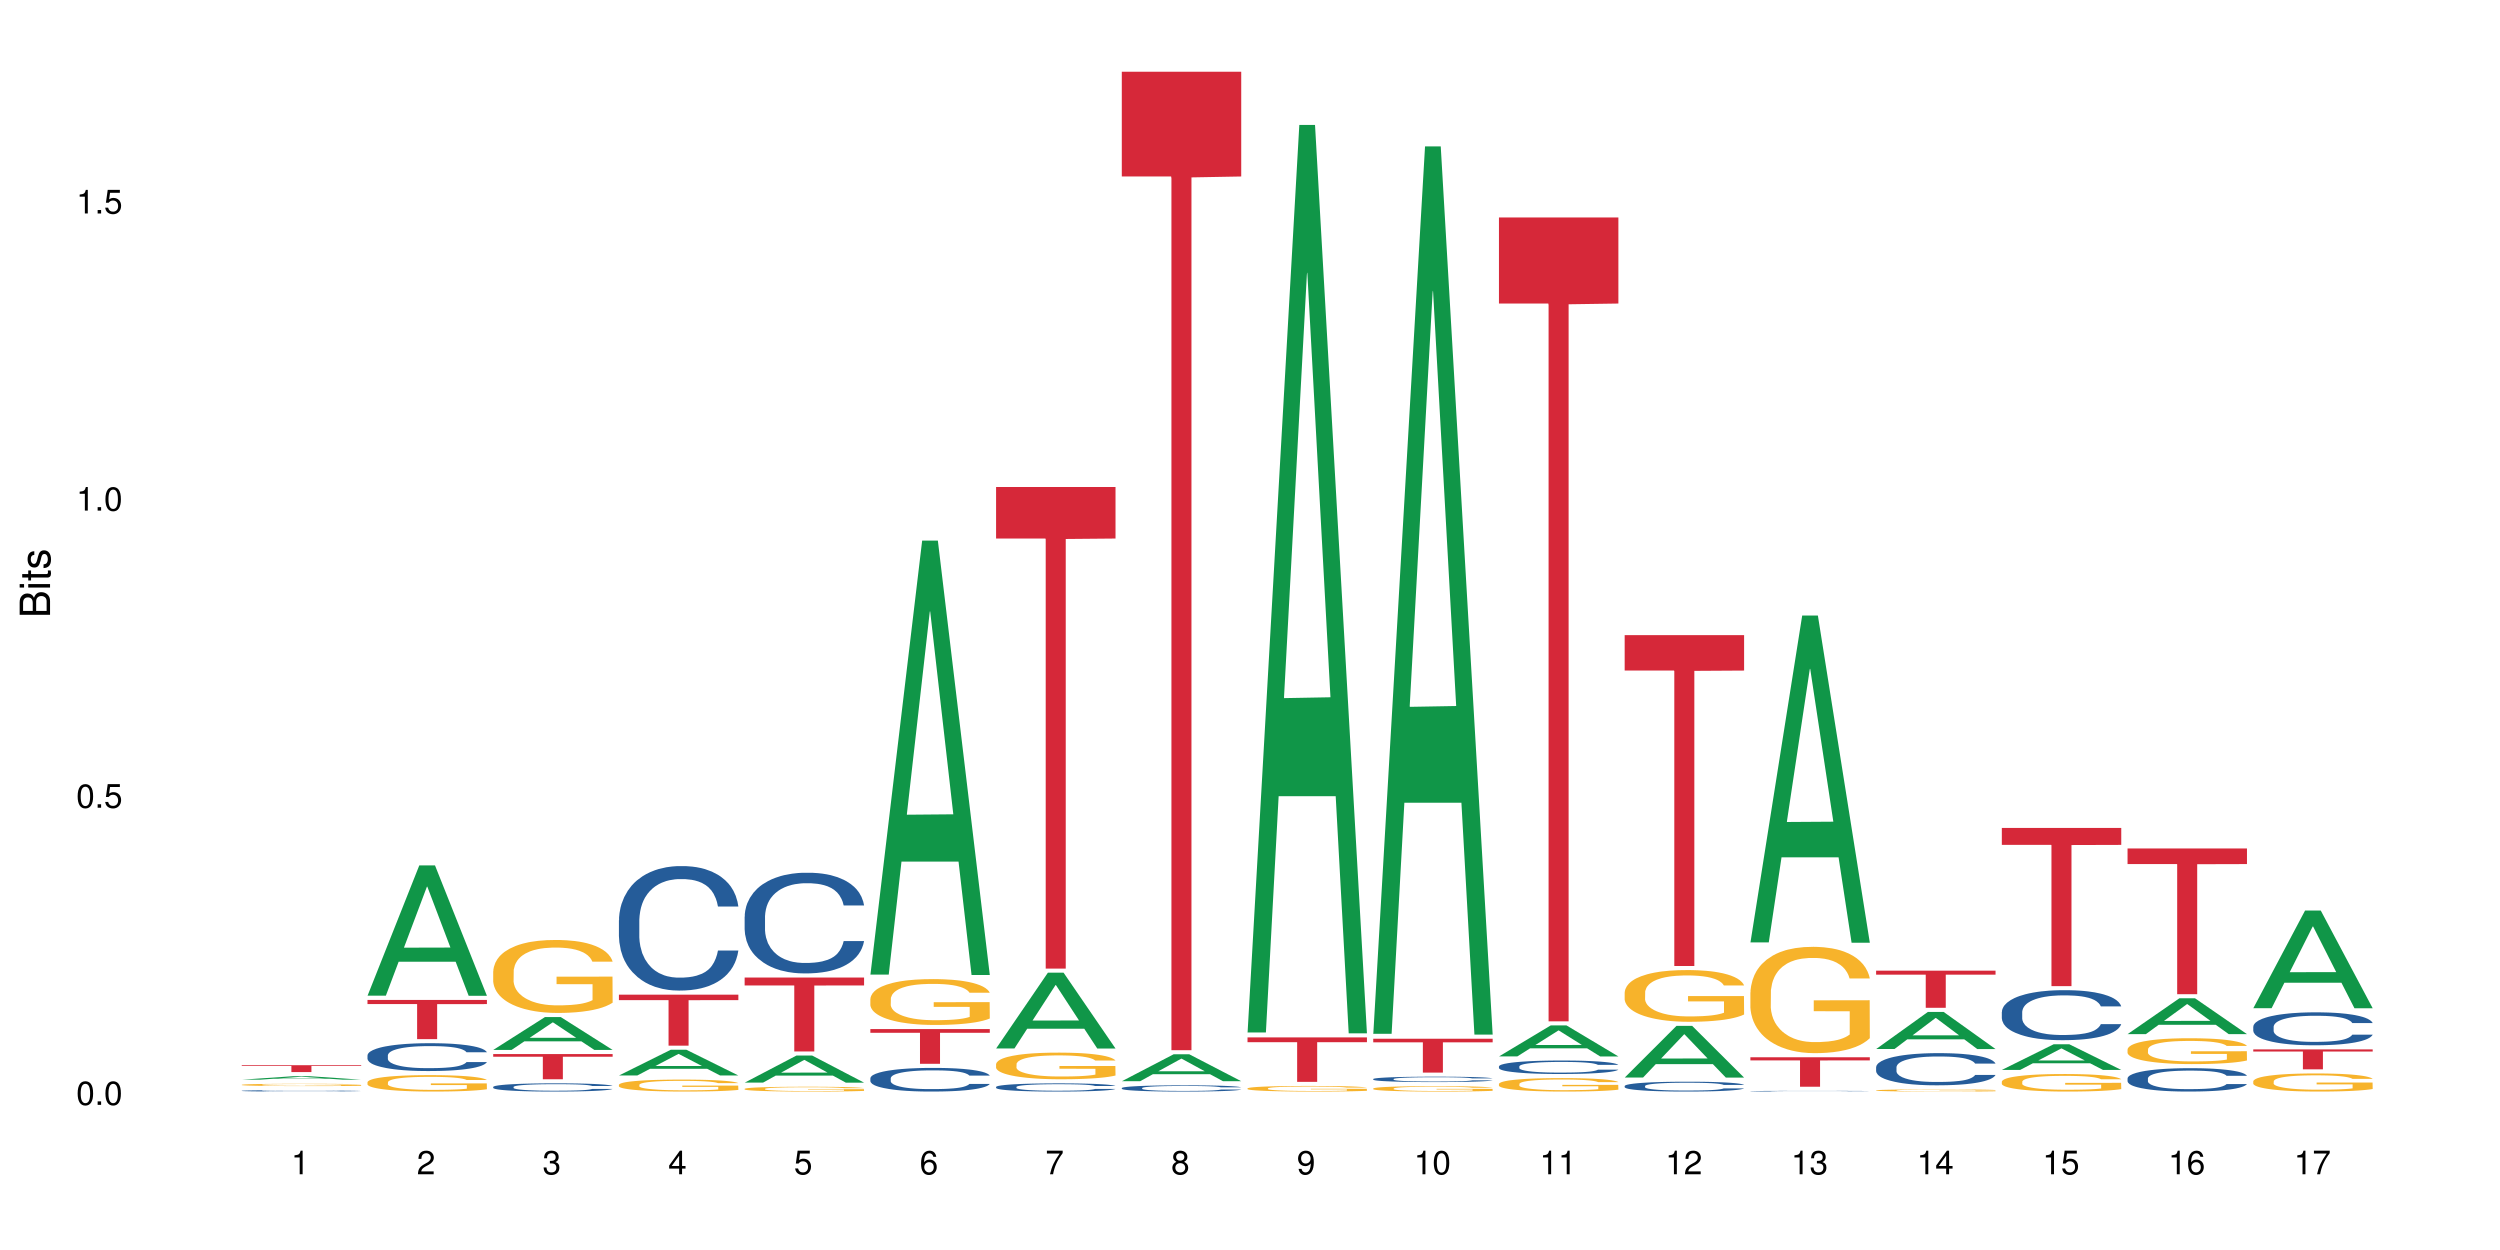 <?xml version="1.0" encoding="UTF-8"?>
<svg xmlns="http://www.w3.org/2000/svg" xmlns:xlink="http://www.w3.org/1999/xlink" width="720pt" height="360pt" viewBox="0 0 720 360" version="1.1">
<defs>
<g>
<symbol overflow="visible" id="glyph0-0">
<path style="stroke:none;" d=""/>
</symbol>
<symbol overflow="visible" id="glyph0-1">
<path style="stroke:none;" d="M 2.641 -6.797 C 2 -6.797 1.422 -6.531 1.078 -6.047 C 0.641 -5.453 0.406 -4.547 0.406 -3.297 C 0.406 -1 1.188 0.219 2.641 0.219 C 4.078 0.219 4.859 -1 4.859 -3.234 C 4.859 -4.562 4.656 -5.438 4.203 -6.047 C 3.844 -6.531 3.281 -6.797 2.641 -6.797 Z M 2.641 -6.047 C 3.547 -6.047 4 -5.125 4 -3.312 C 4 -1.375 3.562 -0.484 2.625 -0.484 C 1.734 -0.484 1.281 -1.422 1.281 -3.281 C 1.281 -5.141 1.734 -6.047 2.641 -6.047 Z M 2.641 -6.047 "/>
</symbol>
<symbol overflow="visible" id="glyph0-2">
<path style="stroke:none;" d="M 1.828 -1 L 0.828 -1 L 0.828 0 L 1.828 0 Z M 1.828 -1 "/>
</symbol>
<symbol overflow="visible" id="glyph0-3">
<path style="stroke:none;" d="M 4.562 -6.797 L 1.062 -6.797 L 0.547 -3.094 L 1.328 -3.094 C 1.719 -3.562 2.047 -3.734 2.578 -3.734 C 3.484 -3.734 4.062 -3.109 4.062 -2.094 C 4.062 -1.125 3.484 -0.531 2.578 -0.531 C 1.828 -0.531 1.375 -0.906 1.188 -1.672 L 0.328 -1.672 C 0.453 -1.109 0.547 -0.844 0.75 -0.594 C 1.125 -0.078 1.828 0.219 2.594 0.219 C 3.969 0.219 4.922 -0.781 4.922 -2.219 C 4.922 -3.562 4.031 -4.484 2.719 -4.484 C 2.25 -4.484 1.859 -4.359 1.469 -4.062 L 1.734 -5.969 L 4.562 -5.969 Z M 4.562 -6.797 "/>
</symbol>
<symbol overflow="visible" id="glyph0-4">
<path style="stroke:none;" d="M 2.484 -4.844 L 2.484 0 L 3.328 0 L 3.328 -6.797 L 2.766 -6.797 C 2.469 -5.75 2.281 -5.609 0.984 -5.453 L 0.984 -4.844 Z M 2.484 -4.844 "/>
</symbol>
<symbol overflow="visible" id="glyph0-5">
<path style="stroke:none;" d="M 4.859 -0.828 L 1.281 -0.828 C 1.359 -1.391 1.672 -1.75 2.5 -2.234 L 3.469 -2.75 C 4.406 -3.266 4.906 -3.969 4.906 -4.812 C 4.906 -5.375 4.672 -5.906 4.266 -6.266 C 3.859 -6.625 3.375 -6.797 2.719 -6.797 C 1.859 -6.797 1.219 -6.5 0.844 -5.922 C 0.609 -5.562 0.5 -5.125 0.484 -4.438 L 1.328 -4.438 C 1.359 -4.906 1.406 -5.188 1.531 -5.406 C 1.75 -5.812 2.188 -6.062 2.703 -6.062 C 3.469 -6.062 4.031 -5.516 4.031 -4.781 C 4.031 -4.25 3.719 -3.797 3.125 -3.438 L 2.234 -2.938 C 0.812 -2.141 0.406 -1.5 0.328 0 L 4.859 0 Z M 4.859 -0.828 "/>
</symbol>
<symbol overflow="visible" id="glyph0-6">
<path style="stroke:none;" d="M 2.125 -3.125 L 2.578 -3.125 C 3.516 -3.125 3.984 -2.703 3.984 -1.891 C 3.984 -1.031 3.469 -0.531 2.578 -0.531 C 1.656 -0.531 1.203 -0.984 1.156 -1.969 L 0.312 -1.969 C 0.344 -1.422 0.438 -1.078 0.609 -0.766 C 0.953 -0.109 1.625 0.219 2.547 0.219 C 3.953 0.219 4.859 -0.609 4.859 -1.906 C 4.859 -2.766 4.516 -3.25 3.703 -3.516 C 4.344 -3.766 4.656 -4.25 4.656 -4.938 C 4.656 -6.109 3.875 -6.797 2.578 -6.797 C 1.203 -6.797 0.484 -6.047 0.453 -4.609 L 1.297 -4.609 C 1.312 -5.016 1.344 -5.25 1.453 -5.453 C 1.641 -5.828 2.062 -6.062 2.594 -6.062 C 3.344 -6.062 3.797 -5.625 3.797 -4.906 C 3.797 -4.422 3.609 -4.141 3.25 -3.984 C 3.016 -3.891 2.719 -3.844 2.125 -3.844 Z M 2.125 -3.125 "/>
</symbol>
<symbol overflow="visible" id="glyph0-7">
<path style="stroke:none;" d="M 3.141 -1.625 L 3.141 0 L 3.984 0 L 3.984 -1.625 L 4.984 -1.625 L 4.984 -2.391 L 3.984 -2.391 L 3.984 -6.797 L 3.359 -6.797 L 0.266 -2.516 L 0.266 -1.625 Z M 3.141 -2.391 L 1 -2.391 L 3.141 -5.359 Z M 3.141 -2.391 "/>
</symbol>
<symbol overflow="visible" id="glyph0-8">
<path style="stroke:none;" d="M 4.781 -5.031 C 4.609 -6.141 3.891 -6.797 2.844 -6.797 C 2.094 -6.797 1.422 -6.438 1.031 -5.828 C 0.609 -5.172 0.406 -4.344 0.406 -3.094 C 0.406 -1.953 0.578 -1.234 0.984 -0.625 C 1.359 -0.078 1.953 0.219 2.703 0.219 C 3.984 0.219 4.922 -0.734 4.922 -2.078 C 4.922 -3.344 4.062 -4.234 2.844 -4.234 C 2.172 -4.234 1.641 -3.969 1.281 -3.469 C 1.281 -5.125 1.828 -6.047 2.797 -6.047 C 3.391 -6.047 3.797 -5.672 3.938 -5.031 Z M 2.734 -3.484 C 3.547 -3.484 4.062 -2.922 4.062 -2 C 4.062 -1.156 3.484 -0.531 2.703 -0.531 C 1.922 -0.531 1.328 -1.188 1.328 -2.047 C 1.328 -2.891 1.906 -3.484 2.734 -3.484 Z M 2.734 -3.484 "/>
</symbol>
<symbol overflow="visible" id="glyph0-9">
<path style="stroke:none;" d="M 4.984 -6.797 L 0.438 -6.797 L 0.438 -5.969 L 4.109 -5.969 C 2.5 -3.656 1.828 -2.234 1.328 0 L 2.219 0 C 2.594 -2.172 3.453 -4.047 4.984 -6.094 Z M 4.984 -6.797 "/>
</symbol>
<symbol overflow="visible" id="glyph0-10">
<path style="stroke:none;" d="M 3.75 -3.578 C 4.453 -4 4.688 -4.344 4.688 -4.984 C 4.688 -6.047 3.844 -6.797 2.641 -6.797 C 1.438 -6.797 0.594 -6.047 0.594 -4.984 C 0.594 -4.359 0.828 -4.016 1.516 -3.578 C 0.734 -3.203 0.359 -2.641 0.359 -1.891 C 0.359 -0.641 1.297 0.219 2.641 0.219 C 3.984 0.219 4.922 -0.641 4.922 -1.875 C 4.922 -2.641 4.531 -3.203 3.75 -3.578 Z M 2.641 -6.047 C 3.359 -6.047 3.812 -5.625 3.812 -4.969 C 3.812 -4.344 3.344 -3.922 2.641 -3.922 C 1.922 -3.922 1.453 -4.344 1.453 -4.984 C 1.453 -5.625 1.922 -6.047 2.641 -6.047 Z M 2.641 -3.203 C 3.484 -3.203 4.062 -2.672 4.062 -1.875 C 4.062 -1.062 3.484 -0.531 2.625 -0.531 C 1.797 -0.531 1.219 -1.078 1.219 -1.875 C 1.219 -2.672 1.797 -3.203 2.641 -3.203 Z M 2.641 -3.203 "/>
</symbol>
<symbol overflow="visible" id="glyph0-11">
<path style="stroke:none;" d="M 0.516 -1.547 C 0.672 -0.438 1.406 0.219 2.438 0.219 C 3.188 0.219 3.859 -0.141 4.266 -0.75 C 4.688 -1.406 4.891 -2.25 4.891 -3.484 C 4.891 -4.625 4.703 -5.359 4.312 -5.953 C 3.938 -6.5 3.344 -6.797 2.594 -6.797 C 1.297 -6.797 0.359 -5.844 0.359 -4.516 C 0.359 -3.25 1.234 -2.344 2.453 -2.344 C 3.094 -2.344 3.562 -2.578 4.016 -3.109 C 4 -1.453 3.469 -0.531 2.5 -0.531 C 1.906 -0.531 1.484 -0.906 1.359 -1.547 Z M 2.578 -6.062 C 3.375 -6.062 3.969 -5.406 3.969 -4.531 C 3.969 -3.688 3.375 -3.094 2.547 -3.094 C 1.734 -3.094 1.234 -3.672 1.234 -4.578 C 1.234 -5.438 1.797 -6.062 2.578 -6.062 Z M 2.578 -6.062 "/>
</symbol>
<symbol overflow="visible" id="glyph1-0">
<path style="stroke:none;" d=""/>
</symbol>
<symbol overflow="visible" id="glyph1-1">
<path style="stroke:none;" d="M 0 -0.953 L 0 -4.891 C 0 -5.719 -0.234 -6.344 -0.734 -6.797 C -1.188 -7.234 -1.812 -7.469 -2.5 -7.469 C -3.547 -7.469 -4.188 -7 -4.625 -5.875 C -4.984 -6.672 -5.641 -7.094 -6.531 -7.094 C -7.156 -7.094 -7.734 -6.859 -8.141 -6.391 C -8.562 -5.938 -8.75 -5.344 -8.75 -4.5 L -8.75 -0.953 Z M -4.984 -2.062 L -7.766 -2.062 L -7.766 -4.219 C -7.766 -4.844 -7.688 -5.203 -7.453 -5.5 C -7.219 -5.812 -6.859 -5.969 -6.375 -5.969 C -5.906 -5.969 -5.531 -5.812 -5.297 -5.5 C -5.062 -5.203 -4.984 -4.844 -4.984 -4.219 Z M -0.984 -2.062 L -4 -2.062 L -4 -4.781 C -4 -5.328 -3.859 -5.688 -3.578 -5.953 C -3.297 -6.219 -2.922 -6.359 -2.484 -6.359 C -2.062 -6.359 -1.688 -6.219 -1.406 -5.953 C -1.109 -5.688 -0.984 -5.328 -0.984 -4.781 Z M -0.984 -2.062 "/>
</symbol>
<symbol overflow="visible" id="glyph1-2">
<path style="stroke:none;" d="M -6.281 -1.797 L -6.281 -0.797 L 0 -0.797 L 0 -1.797 Z M -8.75 -1.797 L -8.75 -0.797 L -7.484 -0.797 L -7.484 -1.797 Z M -8.75 -1.797 "/>
</symbol>
<symbol overflow="visible" id="glyph1-3">
<path style="stroke:none;" d="M -6.281 -3.047 L -6.281 -2.016 L -8.016 -2.016 L -8.016 -1.016 L -6.281 -1.016 L -6.281 -0.172 L -5.469 -0.172 L -5.469 -1.016 L -0.719 -1.016 C -0.078 -1.016 0.281 -1.453 0.281 -2.234 C 0.281 -2.469 0.25 -2.719 0.188 -3.047 L -0.641 -3.047 C -0.609 -2.922 -0.594 -2.766 -0.594 -2.562 C -0.594 -2.141 -0.719 -2.016 -1.156 -2.016 L -5.469 -2.016 L -5.469 -3.047 Z M -6.281 -3.047 "/>
</symbol>
<symbol overflow="visible" id="glyph1-4">
<path style="stroke:none;" d="M -4.531 -5.25 C -5.766 -5.25 -6.469 -4.422 -6.469 -2.969 C -6.469 -1.516 -5.719 -0.562 -4.547 -0.562 C -3.562 -0.562 -3.094 -1.062 -2.734 -2.562 L -2.516 -3.484 C -2.344 -4.188 -2.094 -4.469 -1.625 -4.469 C -1.047 -4.469 -0.641 -3.875 -0.641 -3 C -0.641 -2.453 -0.797 -2 -1.062 -1.75 C -1.25 -1.594 -1.422 -1.531 -1.875 -1.469 L -1.875 -0.406 C -0.422 -0.453 0.281 -1.266 0.281 -2.922 C 0.281 -4.5 -0.5 -5.516 -1.719 -5.516 C -2.656 -5.516 -3.172 -4.984 -3.469 -3.734 L -3.703 -2.766 C -3.891 -1.953 -4.156 -1.609 -4.594 -1.609 C -5.172 -1.609 -5.547 -2.125 -5.547 -2.938 C -5.547 -3.75 -5.203 -4.172 -4.531 -4.203 Z M -4.531 -5.25 "/>
</symbol>
</g>
</defs>
<g id="surface63710">
<rect x="0" y="0" width="720" height="360" style="fill:rgb(100%,100%,100%);fill-opacity:1;stroke:none;"/>
<path style=" stroke:none;fill-rule:nonzero;fill:rgb(6.275%,58.824%,28.235%);fill-opacity:1;" d="M 69.629 310.949 L 69.668 310.949 L 84.551 309.938 L 89.07 309.938 L 104.027 310.949 L 98.77 310.949 L 95.023 310.684 L 78.598 310.684 L 74.922 310.949 L 69.629 310.949 L 80.176 310.574 L 93.516 310.574 L 86.863 310.102 L 86.789 310.102 L 86.719 310.105 L 80.141 310.574 L 80.176 310.574 Z M 69.629 310.949 "/>
<path style=" stroke:none;fill-rule:nonzero;fill:rgb(14.51%,36.078%,60%);fill-opacity:1;" d="M 69.629 314.145 L 69.672 314.145 L 69.672 314.137 L 69.797 314.121 L 70.09 314.105 L 70.383 314.094 L 71.141 314.07 L 72.188 314.051 L 73.277 314.035 L 74.074 314.023 L 74.789 314.016 L 76.426 314.004 L 77.473 313.996 L 78.605 313.992 L 79.992 313.984 L 80.996 313.98 L 83.262 313.977 L 84.941 313.973 L 91.945 313.973 L 93.289 313.977 L 94.422 313.98 L 96.391 313.988 L 98.152 314 L 98.949 314.004 L 100.207 314.016 L 101.172 314.027 L 101.844 314.035 L 102.602 314.051 L 103.27 314.066 L 103.773 314.086 L 104.027 314.102 L 98.152 314.102 L 97.859 314.086 L 97.523 314.074 L 96.895 314.059 L 96.266 314.051 L 95.387 314.039 L 94.586 314.031 L 93.496 314.023 L 92.531 314.02 L 91.527 314.016 L 90.562 314.016 L 88.715 314.012 L 85.777 314.012 L 84.145 314.016 L 83.262 314.02 L 82.004 314.023 L 81.121 314.027 L 80.074 314.035 L 79.359 314.043 L 78.48 314.051 L 77.852 314.059 L 77.137 314.074 L 76.719 314.082 L 76.34 314.09 L 76.004 314.105 L 75.754 314.117 L 75.586 314.129 L 75.5 314.145 L 75.5 314.199 L 75.586 314.215 L 75.797 314.227 L 76.34 314.25 L 77.137 314.27 L 78.062 314.285 L 78.941 314.297 L 79.445 314.301 L 80.117 314.309 L 81.164 314.312 L 82.676 314.32 L 83.555 314.324 L 84.898 314.328 L 89.766 314.328 L 90.855 314.324 L 91.988 314.324 L 93.539 314.316 L 94.504 314.312 L 95.344 314.305 L 95.973 314.297 L 96.391 314.293 L 97.02 314.281 L 97.523 314.266 L 97.902 314.254 L 98.152 314.242 L 104.027 314.242 L 103.773 314.258 L 103.398 314.27 L 103.02 314.281 L 102.434 314.293 L 101.762 314.305 L 100.797 314.32 L 100 314.328 L 98.949 314.336 L 97.984 314.344 L 96.938 314.348 L 95.387 314.355 L 94.379 314.359 L 93.289 314.363 L 91.988 314.367 L 90.352 314.367 L 88.59 314.371 L 85.191 314.371 L 83.891 314.367 L 82.172 314.363 L 80.031 314.359 L 78.48 314.352 L 77.266 314.344 L 76.215 314.336 L 75.039 314.328 L 73.531 314.312 L 72.609 314.301 L 71.977 314.289 L 71.266 314.273 L 70.762 314.262 L 70.176 314.242 L 69.754 314.215 L 69.629 314.195 Z M 69.629 314.145 "/>
<path style=" stroke:none;fill-rule:nonzero;fill:rgb(96.863%,70.196%,16.863%);fill-opacity:1;" d="M 69.629 312.414 L 69.672 312.414 L 69.672 312.398 L 69.84 312.375 L 70.258 312.336 L 70.805 312.305 L 71.391 312.281 L 71.77 312.27 L 72.398 312.25 L 72.941 312.238 L 74.328 312.211 L 76.09 312.184 L 77.055 312.172 L 78.145 312.164 L 79.695 312.152 L 80.41 312.148 L 82.59 312.137 L 85.066 312.133 L 87.793 312.129 L 89.051 312.129 L 90.77 312.133 L 93.121 312.141 L 94.461 312.145 L 95.512 312.152 L 96.602 312.16 L 97.945 312.172 L 99.203 312.188 L 100.207 312.199 L 101.215 312.219 L 102.055 312.238 L 102.766 312.258 L 103.398 312.285 L 103.773 312.305 L 104.027 312.328 L 98.195 312.328 L 97.859 312.305 L 97.48 312.289 L 96.852 312.27 L 96.223 312.254 L 95.594 312.242 L 94.422 312.227 L 93.414 312.219 L 92.156 312.211 L 90.938 312.203 L 89.555 312.199 L 86.492 312.199 L 84.48 312.203 L 83.305 312.207 L 82.465 312.211 L 81.289 312.223 L 80.578 312.23 L 80.156 312.234 L 78.898 312.254 L 78.062 312.27 L 77.598 312.281 L 77.012 312.301 L 76.594 312.316 L 76.133 312.34 L 75.879 312.359 L 75.543 312.398 L 75.5 312.508 L 75.629 312.531 L 75.879 312.555 L 76.215 312.578 L 76.719 312.602 L 77.223 312.617 L 78.102 312.641 L 78.859 312.656 L 79.445 312.668 L 80.578 312.684 L 81.039 312.691 L 82.129 312.699 L 83.262 312.707 L 84.645 312.715 L 85.695 312.719 L 87.371 312.723 L 89.512 312.723 L 92.027 312.719 L 93.625 312.715 L 94.715 312.711 L 95.426 312.707 L 96.309 312.699 L 96.938 312.691 L 97.523 312.688 L 98.238 312.676 L 98.238 312.531 L 87.875 312.531 L 87.875 312.461 L 103.984 312.461 L 104.027 312.699 L 103.145 312.715 L 102.055 312.73 L 101.004 312.742 L 99.914 312.754 L 98.363 312.766 L 97.105 312.773 L 95.176 312.781 L 93.414 312.785 L 91.566 312.789 L 89.934 312.793 L 88.004 312.793 L 86.281 312.789 L 84.438 312.785 L 82.969 312.781 L 81.625 312.777 L 80.285 312.77 L 78.605 312.754 L 77.516 312.746 L 76.383 312.734 L 75.25 312.719 L 74.242 312.699 L 73.574 312.688 L 72.902 312.672 L 72.188 312.656 L 71.516 312.637 L 71.012 312.617 L 70.551 312.594 L 70.215 312.574 L 69.883 312.547 L 69.715 312.527 L 69.629 312.508 Z M 69.629 312.414 "/>
<path style=" stroke:none;fill-rule:nonzero;fill:rgb(83.922%,15.686%,22.353%);fill-opacity:1;" d="M 69.629 306.777 L 104.027 306.777 L 104.027 306.992 L 89.691 306.992 L 89.691 308.758 L 83.922 308.758 L 83.922 306.992 L 69.629 306.992 Z M 69.629 306.777 "/>
<path style=" stroke:none;fill-rule:nonzero;fill:rgb(6.275%,58.824%,28.235%);fill-opacity:1;" d="M 105.836 286.758 L 105.871 286.723 L 120.758 249.23 L 125.277 249.23 L 140.234 286.793 L 134.977 286.793 L 131.23 276.988 L 114.805 276.988 L 111.129 286.758 L 105.836 286.758 L 116.383 272.93 L 129.723 272.895 L 123.07 255.367 L 122.996 255.332 L 122.926 255.438 L 116.348 272.895 L 116.383 272.93 Z M 105.836 286.758 "/>
<path style=" stroke:none;fill-rule:nonzero;fill:rgb(14.51%,36.078%,60%);fill-opacity:1;" d="M 105.836 303.934 L 105.879 303.926 L 105.879 303.75 L 106.004 303.473 L 106.297 303.121 L 106.59 302.879 L 107.348 302.449 L 108.395 302.031 L 109.484 301.707 L 110.281 301.516 L 110.996 301.371 L 112.633 301.098 L 113.68 300.961 L 114.812 300.836 L 116.195 300.711 L 117.203 300.637 L 119.469 300.52 L 121.148 300.469 L 122.449 300.449 L 125.258 300.449 L 126.938 300.477 L 128.152 300.512 L 129.496 300.57 L 130.629 300.637 L 132.598 300.801 L 134.359 301.004 L 135.156 301.121 L 136.414 301.348 L 137.379 301.566 L 138.051 301.758 L 138.809 302.031 L 139.477 302.359 L 139.98 302.734 L 140.234 303.047 L 134.359 303.047 L 134.066 302.754 L 133.73 302.527 L 133.102 302.227 L 132.473 302.016 L 131.59 301.801 L 130.793 301.664 L 129.703 301.523 L 128.738 301.438 L 127.734 301.371 L 126.77 301.328 L 124.922 301.281 L 122.781 301.281 L 121.984 301.297 L 120.352 301.355 L 119.469 301.406 L 118.211 301.508 L 117.328 301.605 L 116.281 301.75 L 115.566 301.875 L 114.688 302.066 L 114.059 302.234 L 113.344 302.477 L 112.926 302.66 L 112.547 302.863 L 112.211 303.105 L 111.961 303.363 L 111.793 303.633 L 111.707 303.898 L 111.707 305.031 L 111.793 305.297 L 112.004 305.605 L 112.547 306.051 L 113.344 306.438 L 114.27 306.746 L 115.148 306.965 L 115.652 307.07 L 116.324 307.188 L 117.371 307.332 L 118.883 307.48 L 119.762 307.539 L 121.105 307.598 L 122.488 307.625 L 124.336 307.625 L 125.973 307.598 L 127.062 307.559 L 128.195 307.5 L 129.746 307.375 L 130.711 307.258 L 131.551 307.121 L 132.18 306.98 L 132.598 306.863 L 133.227 306.637 L 133.73 306.387 L 134.109 306.133 L 134.359 305.883 L 140.234 305.883 L 139.98 306.176 L 139.605 306.461 L 139.227 306.672 L 138.641 306.93 L 137.969 307.156 L 137.004 307.414 L 136.207 307.582 L 135.156 307.766 L 134.191 307.902 L 133.145 308.027 L 131.59 308.176 L 130.586 308.25 L 129.496 308.316 L 128.195 308.375 L 126.559 308.426 L 124.797 308.453 L 123.16 308.461 L 121.398 308.445 L 120.098 308.418 L 118.379 308.352 L 116.238 308.219 L 114.688 308.078 L 113.469 307.941 L 112.422 307.793 L 111.246 307.598 L 109.738 307.273 L 108.816 307.023 L 108.184 306.82 L 107.473 306.535 L 106.969 306.277 L 106.383 305.867 L 105.961 305.348 L 105.836 304.945 Z M 105.836 303.934 "/>
<path style=" stroke:none;fill-rule:nonzero;fill:rgb(96.863%,70.196%,16.863%);fill-opacity:1;" d="M 105.836 311.668 L 105.879 311.664 L 105.879 311.574 L 106.047 311.383 L 106.465 311.113 L 107.012 310.895 L 107.598 310.719 L 107.977 310.629 L 108.605 310.5 L 109.148 310.406 L 110.535 310.211 L 112.297 310.027 L 113.262 309.953 L 114.352 309.879 L 115.902 309.797 L 116.617 309.766 L 118.797 309.695 L 121.273 309.652 L 124 309.641 L 125.258 309.645 L 126.977 309.66 L 129.328 309.711 L 130.668 309.754 L 131.719 309.797 L 132.809 309.852 L 134.152 309.938 L 135.41 310.043 L 136.414 310.145 L 137.422 310.277 L 138.262 310.414 L 138.973 310.566 L 139.605 310.746 L 139.98 310.898 L 140.234 311.047 L 134.402 311.047 L 134.066 310.898 L 133.688 310.781 L 133.059 310.637 L 132.43 310.535 L 131.801 310.453 L 130.629 310.34 L 129.621 310.27 L 128.363 310.211 L 127.145 310.172 L 125.762 310.145 L 124.922 310.137 L 122.699 310.137 L 120.688 310.168 L 119.512 310.203 L 118.672 310.238 L 117.496 310.301 L 116.785 310.352 L 116.363 310.387 L 115.105 310.523 L 114.27 310.645 L 113.805 310.727 L 113.219 310.855 L 112.801 310.973 L 112.34 311.145 L 112.086 311.273 L 111.75 311.566 L 111.707 312.344 L 111.836 312.508 L 112.086 312.688 L 112.422 312.84 L 112.926 313.004 L 113.43 313.133 L 114.309 313.301 L 115.066 313.41 L 115.652 313.484 L 116.785 313.602 L 117.246 313.641 L 118.336 313.719 L 119.469 313.777 L 120.852 313.832 L 121.902 313.855 L 123.578 313.879 L 125.719 313.879 L 128.234 313.852 L 129.828 313.816 L 130.922 313.781 L 131.633 313.754 L 132.516 313.707 L 133.145 313.664 L 133.73 313.613 L 134.445 313.543 L 134.445 312.508 L 124.082 312.504 L 124.082 312.02 L 140.191 312.016 L 140.234 313.707 L 139.352 313.82 L 138.262 313.934 L 137.211 314.02 L 136.121 314.094 L 134.57 314.176 L 133.312 314.227 L 131.383 314.289 L 129.621 314.328 L 127.773 314.352 L 126.137 314.367 L 124.211 314.371 L 122.488 314.363 L 120.645 314.336 L 119.176 314.301 L 117.832 314.258 L 116.492 314.203 L 114.812 314.113 L 113.723 314.039 L 112.59 313.949 L 111.457 313.84 L 110.449 313.723 L 109.781 313.633 L 109.109 313.527 L 108.395 313.398 L 107.723 313.25 L 107.219 313.117 L 106.758 312.965 L 106.422 312.824 L 106.09 312.629 L 105.922 312.473 L 105.836 312.34 Z M 105.836 311.668 "/>
<path style=" stroke:none;fill-rule:nonzero;fill:rgb(83.922%,15.686%,22.353%);fill-opacity:1;" d="M 105.836 287.973 L 140.234 287.973 L 140.234 289.18 L 125.898 289.191 L 125.898 299.27 L 120.129 299.27 L 120.129 289.203 L 120.047 289.18 L 105.836 289.18 Z M 105.836 287.973 "/>
<path style=" stroke:none;fill-rule:nonzero;fill:rgb(6.275%,58.824%,28.235%);fill-opacity:1;" d="M 142.043 302.375 L 142.078 302.367 L 156.965 292.906 L 161.484 292.906 L 176.441 302.383 L 171.184 302.383 L 167.438 299.91 L 151.012 299.91 L 147.336 302.375 L 142.043 302.375 L 152.59 298.887 L 165.93 298.879 L 159.277 294.457 L 159.203 294.445 L 159.133 294.473 L 152.555 298.879 L 152.59 298.887 Z M 142.043 302.375 "/>
<path style=" stroke:none;fill-rule:nonzero;fill:rgb(14.51%,36.078%,60%);fill-opacity:1;" d="M 142.043 313.031 L 142.086 313.027 L 142.086 312.977 L 142.211 312.895 L 142.504 312.789 L 142.797 312.719 L 143.555 312.59 L 144.602 312.469 L 145.691 312.371 L 146.488 312.316 L 147.203 312.273 L 148.84 312.191 L 149.887 312.148 L 151.02 312.113 L 152.402 312.078 L 153.41 312.055 L 155.676 312.02 L 157.355 312.004 L 158.652 312 L 161.465 312 L 163.145 312.008 L 164.359 312.02 L 165.703 312.035 L 166.832 312.055 L 168.805 312.102 L 170.566 312.164 L 171.363 312.199 L 172.621 312.266 L 173.586 312.332 L 174.258 312.387 L 175.012 312.469 L 175.684 312.562 L 176.188 312.676 L 176.441 312.77 L 170.566 312.77 L 170.273 312.68 L 169.938 312.613 L 169.309 312.523 L 168.68 312.461 L 167.797 312.398 L 167 312.359 L 165.91 312.316 L 164.945 312.293 L 163.941 312.273 L 162.977 312.258 L 161.129 312.246 L 158.988 312.246 L 158.191 312.25 L 156.559 312.266 L 155.676 312.281 L 154.418 312.312 L 153.535 312.34 L 152.488 312.383 L 151.773 312.422 L 150.895 312.477 L 150.266 312.527 L 149.551 312.598 L 149.133 312.652 L 148.754 312.715 L 148.418 312.785 L 148.168 312.863 L 148 312.941 L 147.914 313.02 L 147.914 313.355 L 148 313.434 L 148.211 313.523 L 148.754 313.656 L 149.551 313.773 L 150.473 313.863 L 151.355 313.93 L 151.859 313.957 L 152.531 313.992 L 153.578 314.035 L 155.09 314.082 L 155.969 314.098 L 157.312 314.113 L 158.695 314.125 L 160.543 314.125 L 162.18 314.113 L 163.27 314.105 L 164.402 314.086 L 165.953 314.051 L 166.918 314.016 L 167.758 313.973 L 168.387 313.934 L 168.805 313.898 L 169.434 313.832 L 169.938 313.758 L 170.316 313.68 L 170.566 313.605 L 176.441 313.605 L 176.188 313.695 L 175.812 313.777 L 175.434 313.84 L 174.848 313.918 L 174.176 313.984 L 173.211 314.062 L 172.414 314.109 L 171.363 314.164 L 170.398 314.207 L 169.352 314.242 L 167.797 314.285 L 166.793 314.309 L 165.703 314.328 L 164.402 314.344 L 162.766 314.359 L 161.004 314.367 L 159.367 314.371 L 157.605 314.367 L 156.305 314.359 L 154.586 314.34 L 152.445 314.301 L 150.895 314.258 L 149.676 314.215 L 148.629 314.172 L 147.453 314.113 L 145.945 314.02 L 145.02 313.945 L 144.391 313.887 L 143.68 313.801 L 143.176 313.723 L 142.59 313.602 L 142.168 313.449 L 142.043 313.328 Z M 142.043 313.031 "/>
<path style=" stroke:none;fill-rule:nonzero;fill:rgb(96.863%,70.196%,16.863%);fill-opacity:1;" d="M 142.043 279.711 L 142.086 279.691 L 142.086 279.309 L 142.254 278.445 L 142.672 277.254 L 143.219 276.277 L 143.805 275.508 L 144.184 275.105 L 144.812 274.531 L 145.355 274.105 L 146.742 273.242 L 148.504 272.438 L 149.469 272.09 L 150.559 271.766 L 152.109 271.402 L 152.824 271.266 L 155.004 270.961 L 157.48 270.766 L 160.207 270.711 L 161.465 270.73 L 163.184 270.805 L 165.535 271.016 L 166.875 271.207 L 167.926 271.402 L 169.016 271.648 L 170.359 272.035 L 171.617 272.496 L 172.621 272.957 L 173.629 273.531 L 174.469 274.145 L 175.18 274.816 L 175.812 275.625 L 176.188 276.297 L 176.441 276.969 L 170.609 276.969 L 170.273 276.297 L 169.895 275.777 L 169.266 275.145 L 168.637 274.684 L 168.008 274.316 L 166.832 273.82 L 165.828 273.512 L 164.57 273.242 L 163.352 273.07 L 161.969 272.957 L 161.129 272.918 L 158.906 272.918 L 156.891 273.051 L 155.719 273.203 L 154.879 273.359 L 153.703 273.648 L 152.992 273.875 L 152.57 274.031 L 151.312 274.625 L 150.473 275.164 L 150.012 275.527 L 149.426 276.102 L 149.008 276.621 L 148.547 277.391 L 148.293 277.965 L 147.957 279.27 L 147.914 282.727 L 148.043 283.457 L 148.293 284.242 L 148.629 284.934 L 149.133 285.664 L 149.637 286.219 L 150.516 286.969 L 151.273 287.469 L 151.859 287.793 L 152.992 288.312 L 153.453 288.484 L 154.543 288.828 L 155.676 289.098 L 157.059 289.328 L 158.109 289.445 L 159.785 289.539 L 161.926 289.539 L 164.441 289.426 L 166.035 289.27 L 167.129 289.117 L 167.84 288.984 L 168.723 288.773 L 169.352 288.582 L 169.938 288.371 L 170.652 288.043 L 170.652 283.457 L 160.289 283.438 L 160.289 281.285 L 176.398 281.266 L 176.441 288.773 L 175.559 289.289 L 174.469 289.789 L 173.418 290.172 L 172.328 290.5 L 170.777 290.863 L 169.52 291.094 L 167.59 291.363 L 165.828 291.535 L 163.98 291.652 L 162.344 291.711 L 160.418 291.727 L 158.695 291.691 L 156.852 291.574 L 155.383 291.422 L 154.039 291.23 L 152.699 290.98 L 151.02 290.578 L 149.93 290.25 L 148.797 289.848 L 147.664 289.367 L 146.656 288.848 L 145.984 288.445 L 145.316 287.984 L 144.602 287.41 L 143.93 286.758 L 143.426 286.16 L 142.965 285.488 L 142.629 284.855 L 142.293 283.992 L 142.129 283.301 L 142.043 282.707 Z M 142.043 279.711 "/>
<path style=" stroke:none;fill-rule:nonzero;fill:rgb(83.922%,15.686%,22.353%);fill-opacity:1;" d="M 142.043 303.562 L 176.441 303.562 L 176.441 304.34 L 162.105 304.348 L 162.105 310.82 L 156.336 310.82 L 156.336 304.352 L 156.254 304.34 L 142.043 304.34 Z M 142.043 303.562 "/>
<path style=" stroke:none;fill-rule:nonzero;fill:rgb(6.275%,58.824%,28.235%);fill-opacity:1;" d="M 178.25 309.738 L 178.285 309.73 L 193.172 302.332 L 197.691 302.332 L 212.648 309.742 L 207.391 309.742 L 203.645 307.809 L 187.219 307.809 L 183.543 309.738 L 178.25 309.738 L 188.797 307.008 L 202.137 307 L 195.484 303.543 L 195.41 303.535 L 195.34 303.555 L 188.762 307 L 188.797 307.008 Z M 178.25 309.738 "/>
<path style=" stroke:none;fill-rule:nonzero;fill:rgb(14.51%,36.078%,60%);fill-opacity:1;" d="M 178.25 265.043 L 178.293 265.012 L 178.293 264.227 L 178.418 262.98 L 178.711 261.406 L 179.004 260.328 L 179.762 258.395 L 180.809 256.527 L 181.898 255.086 L 182.695 254.234 L 183.41 253.578 L 185.047 252.367 L 186.094 251.746 L 187.227 251.188 L 188.609 250.633 L 189.617 250.305 L 191.883 249.777 L 193.562 249.551 L 194.859 249.453 L 197.672 249.453 L 199.348 249.582 L 200.566 249.746 L 201.91 250.008 L 203.039 250.305 L 205.012 251.023 L 206.773 251.941 L 207.57 252.465 L 208.828 253.48 L 209.793 254.465 L 210.465 255.316 L 211.219 256.527 L 211.891 258 L 212.395 259.672 L 212.648 261.082 L 206.773 261.082 L 206.48 259.77 L 206.145 258.754 L 205.516 257.41 L 204.887 256.461 L 204.004 255.512 L 203.207 254.891 L 202.117 254.266 L 201.152 253.875 L 200.148 253.578 L 199.184 253.383 L 197.336 253.188 L 195.195 253.188 L 194.398 253.25 L 192.766 253.512 L 191.883 253.742 L 190.625 254.203 L 189.742 254.629 L 188.695 255.281 L 187.98 255.84 L 187.102 256.691 L 186.473 257.445 L 185.758 258.523 L 185.34 259.344 L 184.961 260.262 L 184.625 261.344 L 184.375 262.488 L 184.207 263.699 L 184.121 264.879 L 184.121 269.957 L 184.207 271.137 L 184.418 272.512 L 184.961 274.512 L 185.758 276.246 L 186.68 277.621 L 187.562 278.605 L 188.066 279.062 L 188.738 279.586 L 189.785 280.242 L 191.297 280.898 L 192.176 281.16 L 193.52 281.422 L 194.902 281.555 L 196.75 281.555 L 198.387 281.422 L 199.477 281.258 L 200.609 280.996 L 202.16 280.438 L 203.125 279.914 L 203.965 279.293 L 204.594 278.672 L 205.012 278.145 L 205.641 277.133 L 206.145 276.016 L 206.523 274.871 L 206.773 273.758 L 212.648 273.758 L 212.395 275.066 L 212.016 276.344 L 211.641 277.293 L 211.055 278.441 L 210.383 279.457 L 209.418 280.602 L 208.621 281.355 L 207.57 282.176 L 206.605 282.797 L 205.559 283.355 L 204.004 284.012 L 203 284.336 L 201.91 284.633 L 200.609 284.895 L 198.973 285.125 L 197.211 285.254 L 195.574 285.289 L 193.812 285.223 L 192.512 285.09 L 190.793 284.797 L 188.652 284.207 L 187.102 283.582 L 185.883 282.961 L 184.836 282.305 L 183.66 281.422 L 182.152 279.98 L 181.227 278.867 L 180.598 277.949 L 179.887 276.672 L 179.383 275.527 L 178.797 273.691 L 178.375 271.367 L 178.25 269.562 Z M 178.25 265.043 "/>
<path style=" stroke:none;fill-rule:nonzero;fill:rgb(96.863%,70.196%,16.863%);fill-opacity:1;" d="M 178.25 312.398 L 178.293 312.398 L 178.293 312.332 L 178.461 312.191 L 178.879 311.996 L 179.426 311.836 L 180.012 311.711 L 180.391 311.645 L 181.02 311.551 L 181.562 311.48 L 182.949 311.34 L 184.711 311.207 L 185.676 311.148 L 186.766 311.098 L 188.316 311.035 L 189.031 311.016 L 191.211 310.965 L 193.688 310.934 L 196.414 310.922 L 197.672 310.926 L 199.391 310.938 L 201.742 310.973 L 203.082 311.004 L 204.133 311.035 L 205.223 311.078 L 206.562 311.141 L 207.824 311.215 L 208.828 311.293 L 209.836 311.387 L 210.676 311.488 L 211.387 311.598 L 212.016 311.73 L 212.395 311.84 L 212.648 311.949 L 206.816 311.949 L 206.48 311.84 L 206.102 311.754 L 205.473 311.652 L 204.844 311.574 L 204.215 311.516 L 203.039 311.434 L 202.035 311.383 L 200.777 311.34 L 199.559 311.309 L 198.176 311.293 L 197.336 311.285 L 195.113 311.285 L 193.098 311.309 L 191.926 311.332 L 191.086 311.359 L 189.91 311.406 L 189.199 311.441 L 188.777 311.469 L 187.52 311.566 L 186.68 311.652 L 186.219 311.715 L 185.633 311.809 L 185.215 311.895 L 184.754 312.02 L 184.5 312.113 L 184.164 312.328 L 184.121 312.895 L 184.25 313.016 L 184.5 313.145 L 184.836 313.258 L 185.34 313.375 L 185.844 313.469 L 186.723 313.59 L 187.48 313.672 L 188.066 313.727 L 189.199 313.809 L 189.66 313.84 L 190.75 313.895 L 191.883 313.938 L 193.266 313.977 L 194.316 313.996 L 195.992 314.012 L 198.133 314.012 L 200.648 313.992 L 202.242 313.969 L 203.336 313.941 L 204.047 313.922 L 204.93 313.887 L 205.559 313.855 L 206.145 313.82 L 206.859 313.766 L 206.859 313.016 L 196.496 313.012 L 196.496 312.656 L 212.605 312.656 L 212.648 313.887 L 211.766 313.973 L 210.676 314.051 L 209.625 314.117 L 208.535 314.168 L 206.984 314.23 L 205.727 314.266 L 203.797 314.312 L 202.035 314.34 L 200.188 314.359 L 198.551 314.367 L 196.621 314.371 L 194.902 314.363 L 193.059 314.344 L 191.59 314.32 L 190.246 314.289 L 188.906 314.246 L 187.227 314.184 L 186.137 314.129 L 185.004 314.062 L 183.871 313.984 L 182.863 313.898 L 182.191 313.832 L 181.523 313.758 L 180.809 313.664 L 180.137 313.555 L 179.633 313.457 L 179.172 313.348 L 178.836 313.242 L 178.5 313.102 L 178.336 312.988 L 178.25 312.891 Z M 178.25 312.398 "/>
<path style=" stroke:none;fill-rule:nonzero;fill:rgb(83.922%,15.686%,22.353%);fill-opacity:1;" d="M 178.25 286.469 L 212.648 286.469 L 212.648 288.039 L 198.312 288.051 L 198.312 301.152 L 192.543 301.152 L 192.543 288.066 L 192.461 288.039 L 178.25 288.039 Z M 178.25 286.469 "/>
<path style=" stroke:none;fill-rule:nonzero;fill:rgb(6.275%,58.824%,28.235%);fill-opacity:1;" d="M 214.457 311.797 L 214.492 311.789 L 229.379 303.996 L 233.898 303.996 L 248.855 311.805 L 243.598 311.805 L 239.852 309.766 L 223.422 309.766 L 219.75 311.797 L 214.457 311.797 L 225.004 308.922 L 238.344 308.914 L 231.691 305.27 L 231.617 305.266 L 231.547 305.285 L 224.969 308.914 L 225.004 308.922 Z M 214.457 311.797 "/>
<path style=" stroke:none;fill-rule:nonzero;fill:rgb(14.51%,36.078%,60%);fill-opacity:1;" d="M 214.457 263.973 L 214.5 263.945 L 214.5 263.309 L 214.625 262.305 L 214.918 261.031 L 215.211 260.156 L 215.969 258.594 L 217.016 257.082 L 218.105 255.918 L 218.902 255.227 L 219.617 254.699 L 221.254 253.719 L 222.301 253.215 L 223.434 252.766 L 224.816 252.312 L 225.824 252.047 L 228.09 251.625 L 229.77 251.438 L 231.066 251.359 L 233.879 251.359 L 235.555 251.465 L 236.773 251.598 L 238.117 251.809 L 239.246 252.047 L 241.219 252.633 L 242.98 253.375 L 243.777 253.797 L 245.035 254.617 L 246 255.414 L 246.672 256.102 L 247.426 257.082 L 248.098 258.277 L 248.602 259.629 L 248.855 260.766 L 242.98 260.766 L 242.688 259.707 L 242.352 258.887 L 241.723 257.797 L 241.094 257.031 L 240.211 256.262 L 239.414 255.758 L 238.324 255.254 L 237.359 254.938 L 236.352 254.699 L 235.391 254.539 L 233.543 254.379 L 231.402 254.379 L 230.605 254.434 L 228.973 254.645 L 228.09 254.832 L 226.832 255.203 L 225.949 255.547 L 224.902 256.074 L 224.188 256.527 L 223.309 257.215 L 222.68 257.824 L 221.965 258.699 L 221.547 259.363 L 221.168 260.105 L 220.832 260.977 L 220.582 261.906 L 220.414 262.887 L 220.328 263.84 L 220.328 267.949 L 220.414 268.902 L 220.625 270.016 L 221.168 271.633 L 221.965 273.035 L 222.887 274.148 L 223.77 274.945 L 224.273 275.316 L 224.945 275.738 L 225.992 276.27 L 227.504 276.797 L 228.383 277.012 L 229.727 277.223 L 231.109 277.328 L 232.957 277.328 L 234.59 277.223 L 235.684 277.09 L 236.816 276.879 L 238.367 276.426 L 239.332 276.004 L 240.172 275.5 L 240.801 274.996 L 241.219 274.574 L 241.848 273.75 L 242.352 272.852 L 242.73 271.922 L 242.98 271.023 L 248.855 271.023 L 248.602 272.082 L 248.223 273.113 L 247.848 273.883 L 247.258 274.812 L 246.59 275.633 L 245.625 276.559 L 244.828 277.168 L 243.777 277.832 L 242.812 278.336 L 241.766 278.785 L 240.211 279.316 L 239.207 279.582 L 238.117 279.82 L 236.816 280.031 L 235.18 280.219 L 233.418 280.324 L 231.781 280.348 L 230.02 280.297 L 228.719 280.191 L 227 279.953 L 224.859 279.477 L 223.309 278.973 L 222.09 278.469 L 221.043 277.938 L 219.867 277.223 L 218.359 276.055 L 217.434 275.156 L 216.805 274.414 L 216.094 273.379 L 215.59 272.453 L 215.004 270.969 L 214.582 269.086 L 214.457 267.629 Z M 214.457 263.973 "/>
<path style=" stroke:none;fill-rule:nonzero;fill:rgb(96.863%,70.196%,16.863%);fill-opacity:1;" d="M 214.457 313.578 L 214.5 313.574 L 214.5 313.551 L 214.668 313.492 L 215.086 313.414 L 215.633 313.352 L 216.219 313.301 L 216.598 313.273 L 217.227 313.234 L 217.77 313.207 L 219.156 313.148 L 220.918 313.098 L 221.883 313.074 L 222.973 313.051 L 224.523 313.027 L 225.238 313.02 L 227.418 313 L 229.895 312.988 L 232.621 312.984 L 233.879 312.984 L 235.598 312.988 L 237.949 313.004 L 239.289 313.016 L 240.34 313.027 L 241.43 313.043 L 242.77 313.07 L 244.031 313.102 L 245.035 313.133 L 246.043 313.168 L 246.883 313.211 L 247.594 313.254 L 248.223 313.309 L 248.602 313.352 L 248.855 313.395 L 243.023 313.395 L 242.688 313.352 L 242.309 313.316 L 241.68 313.277 L 241.051 313.246 L 240.422 313.223 L 239.246 313.188 L 238.242 313.168 L 236.984 313.148 L 235.766 313.137 L 234.383 313.133 L 233.543 313.129 L 231.32 313.129 L 229.305 313.137 L 228.133 313.148 L 227.293 313.156 L 226.117 313.176 L 225.406 313.191 L 224.984 313.203 L 223.727 313.242 L 222.887 313.277 L 222.426 313.301 L 221.84 313.34 L 221.422 313.371 L 220.957 313.422 L 220.707 313.461 L 220.371 313.547 L 220.328 313.777 L 220.457 313.824 L 220.707 313.875 L 221.043 313.922 L 221.547 313.969 L 222.051 314.008 L 222.93 314.055 L 223.684 314.09 L 224.273 314.109 L 225.406 314.145 L 225.867 314.156 L 226.957 314.18 L 228.09 314.195 L 229.473 314.211 L 230.523 314.219 L 232.199 314.227 L 234.34 314.227 L 236.855 314.219 L 238.449 314.207 L 239.543 314.199 L 240.254 314.188 L 241.137 314.176 L 241.766 314.164 L 242.352 314.148 L 243.066 314.129 L 243.066 313.824 L 232.703 313.824 L 232.703 313.68 L 248.812 313.68 L 248.855 314.176 L 247.973 314.211 L 246.883 314.242 L 245.832 314.27 L 244.742 314.289 L 243.191 314.312 L 241.934 314.328 L 240.004 314.348 L 238.242 314.359 L 236.395 314.367 L 234.758 314.371 L 232.828 314.371 L 231.109 314.367 L 229.266 314.359 L 227.797 314.352 L 226.453 314.336 L 225.113 314.32 L 223.434 314.293 L 222.344 314.273 L 221.211 314.246 L 220.078 314.215 L 219.07 314.18 L 218.398 314.152 L 217.73 314.125 L 217.016 314.086 L 216.344 314.043 L 215.84 314.004 L 215.379 313.957 L 215.043 313.918 L 214.707 313.859 L 214.539 313.812 L 214.457 313.773 Z M 214.457 313.578 "/>
<path style=" stroke:none;fill-rule:nonzero;fill:rgb(83.922%,15.686%,22.353%);fill-opacity:1;" d="M 214.457 281.527 L 248.855 281.527 L 248.855 283.809 L 234.52 283.828 L 234.52 302.816 L 228.75 302.816 L 228.75 283.848 L 228.668 283.809 L 214.457 283.809 Z M 214.457 281.527 "/>
<path style=" stroke:none;fill-rule:nonzero;fill:rgb(6.275%,58.824%,28.235%);fill-opacity:1;" d="M 250.664 280.684 L 250.699 280.566 L 265.582 155.699 L 270.105 155.699 L 285.062 280.801 L 279.805 280.801 L 276.059 248.145 L 259.629 248.145 L 255.957 280.684 L 250.664 280.684 L 261.211 234.637 L 274.551 234.52 L 267.898 176.141 L 267.824 176.023 L 267.754 176.375 L 261.176 234.52 L 261.211 234.637 Z M 250.664 280.684 "/>
<path style=" stroke:none;fill-rule:nonzero;fill:rgb(14.51%,36.078%,60%);fill-opacity:1;" d="M 250.664 310.523 L 250.707 310.516 L 250.707 310.367 L 250.832 310.129 L 251.125 309.832 L 251.418 309.625 L 252.176 309.258 L 253.223 308.902 L 254.312 308.629 L 255.109 308.469 L 255.824 308.344 L 257.461 308.113 L 258.508 307.992 L 259.641 307.887 L 261.023 307.781 L 262.031 307.719 L 264.297 307.621 L 265.977 307.578 L 267.273 307.559 L 270.086 307.559 L 271.762 307.582 L 272.98 307.613 L 274.32 307.664 L 275.453 307.719 L 277.426 307.855 L 279.188 308.031 L 279.984 308.129 L 281.242 308.324 L 282.207 308.512 L 282.879 308.672 L 283.633 308.902 L 284.305 309.184 L 284.809 309.5 L 285.062 309.77 L 279.188 309.77 L 278.895 309.52 L 278.559 309.328 L 277.93 309.07 L 277.301 308.891 L 276.418 308.711 L 275.621 308.59 L 274.531 308.473 L 273.566 308.398 L 272.559 308.344 L 271.594 308.305 L 269.75 308.27 L 267.609 308.27 L 266.812 308.281 L 265.18 308.328 L 264.297 308.375 L 263.039 308.461 L 262.156 308.543 L 261.109 308.668 L 260.395 308.773 L 259.516 308.934 L 258.887 309.078 L 258.172 309.281 L 257.754 309.438 L 257.375 309.613 L 257.039 309.816 L 256.789 310.035 L 256.621 310.266 L 256.535 310.492 L 256.535 311.457 L 256.621 311.68 L 256.832 311.941 L 257.375 312.32 L 258.172 312.652 L 259.094 312.914 L 259.977 313.102 L 260.48 313.188 L 261.152 313.285 L 262.199 313.41 L 263.711 313.535 L 264.59 313.586 L 265.934 313.637 L 267.316 313.66 L 269.164 313.66 L 270.797 313.637 L 271.891 313.605 L 273.023 313.555 L 274.574 313.449 L 275.539 313.348 L 276.379 313.23 L 277.008 313.113 L 277.426 313.012 L 278.055 312.82 L 278.559 312.609 L 278.938 312.391 L 279.188 312.18 L 285.062 312.18 L 284.809 312.426 L 284.43 312.672 L 284.055 312.852 L 283.465 313.07 L 282.797 313.262 L 281.832 313.48 L 281.035 313.625 L 279.984 313.777 L 279.02 313.898 L 277.973 314.004 L 276.418 314.129 L 275.414 314.191 L 274.32 314.246 L 273.023 314.297 L 271.387 314.34 L 269.625 314.363 L 267.988 314.371 L 266.227 314.359 L 264.926 314.332 L 263.207 314.277 L 261.066 314.164 L 259.516 314.047 L 258.297 313.93 L 257.25 313.805 L 256.074 313.637 L 254.566 313.363 L 253.641 313.148 L 253.012 312.977 L 252.301 312.734 L 251.797 312.516 L 251.211 312.168 L 250.789 311.723 L 250.664 311.383 Z M 250.664 310.523 "/>
<path style=" stroke:none;fill-rule:nonzero;fill:rgb(96.863%,70.196%,16.863%);fill-opacity:1;" d="M 250.664 287.637 L 250.707 287.625 L 250.707 287.387 L 250.875 286.844 L 251.293 286.094 L 251.84 285.48 L 252.426 284.996 L 252.805 284.742 L 253.434 284.383 L 253.977 284.117 L 255.363 283.574 L 257.125 283.066 L 258.09 282.852 L 259.18 282.645 L 260.73 282.414 L 261.445 282.332 L 263.625 282.137 L 266.102 282.02 L 268.828 281.98 L 270.086 281.992 L 271.805 282.043 L 274.156 282.176 L 275.496 282.297 L 276.547 282.414 L 277.637 282.574 L 278.977 282.812 L 280.238 283.102 L 281.242 283.395 L 282.25 283.754 L 283.09 284.141 L 283.801 284.562 L 284.43 285.07 L 284.809 285.492 L 285.062 285.914 L 279.23 285.914 L 278.895 285.492 L 278.516 285.164 L 277.887 284.77 L 277.258 284.477 L 276.629 284.25 L 275.453 283.934 L 274.449 283.742 L 273.191 283.574 L 271.973 283.465 L 270.59 283.395 L 269.75 283.367 L 267.527 283.367 L 265.512 283.453 L 264.34 283.551 L 263.5 283.645 L 262.324 283.828 L 261.613 283.973 L 261.191 284.066 L 259.934 284.441 L 259.094 284.781 L 258.633 285.008 L 258.047 285.371 L 257.629 285.695 L 257.164 286.18 L 256.914 286.539 L 256.578 287.359 L 256.535 289.531 L 256.664 289.988 L 256.914 290.484 L 257.25 290.918 L 257.754 291.379 L 258.258 291.727 L 259.137 292.199 L 259.891 292.512 L 260.48 292.715 L 261.613 293.043 L 262.074 293.148 L 263.164 293.367 L 264.297 293.535 L 265.68 293.68 L 266.73 293.754 L 268.406 293.812 L 270.547 293.812 L 273.062 293.742 L 274.656 293.645 L 275.75 293.547 L 276.461 293.465 L 277.344 293.332 L 277.973 293.211 L 278.559 293.078 L 279.273 292.871 L 279.273 289.988 L 268.91 289.977 L 268.91 288.629 L 285.02 288.617 L 285.062 293.332 L 284.18 293.656 L 283.09 293.969 L 282.039 294.211 L 280.949 294.418 L 279.398 294.645 L 278.141 294.789 L 276.211 294.961 L 274.449 295.066 L 272.602 295.141 L 270.965 295.176 L 269.035 295.188 L 267.316 295.164 L 265.473 295.094 L 264.004 294.996 L 262.66 294.875 L 261.32 294.719 L 259.641 294.465 L 258.551 294.262 L 257.418 294.008 L 256.285 293.703 L 255.277 293.379 L 254.605 293.125 L 253.938 292.836 L 253.223 292.477 L 252.551 292.066 L 252.047 291.691 L 251.586 291.27 L 251.25 290.871 L 250.914 290.328 L 250.746 289.895 L 250.664 289.52 Z M 250.664 287.637 "/>
<path style=" stroke:none;fill-rule:nonzero;fill:rgb(83.922%,15.686%,22.353%);fill-opacity:1;" d="M 250.664 296.367 L 285.062 296.367 L 285.062 297.441 L 270.727 297.449 L 270.727 306.379 L 264.957 306.379 L 264.957 297.457 L 264.875 297.441 L 250.664 297.441 Z M 250.664 296.367 "/>
<path style=" stroke:none;fill-rule:nonzero;fill:rgb(6.275%,58.824%,28.235%);fill-opacity:1;" d="M 286.871 301.953 L 286.906 301.934 L 301.789 280.137 L 306.312 280.137 L 321.27 301.977 L 316.012 301.977 L 312.266 296.273 L 295.836 296.273 L 292.164 301.953 L 286.871 301.953 L 297.418 293.918 L 310.758 293.895 L 304.105 283.703 L 304.031 283.684 L 303.961 283.746 L 297.383 293.895 L 297.418 293.918 Z M 286.871 301.953 "/>
<path style=" stroke:none;fill-rule:nonzero;fill:rgb(14.51%,36.078%,60%);fill-opacity:1;" d="M 286.871 313.035 L 286.914 313.035 L 286.914 312.984 L 287.039 312.902 L 287.332 312.797 L 287.625 312.727 L 288.383 312.598 L 289.43 312.477 L 290.52 312.379 L 291.316 312.324 L 292.031 312.281 L 293.668 312.199 L 294.715 312.16 L 295.848 312.125 L 297.23 312.086 L 298.238 312.066 L 300.504 312.031 L 302.184 312.016 L 303.48 312.008 L 306.293 312.008 L 307.969 312.016 L 309.188 312.027 L 310.527 312.047 L 311.66 312.066 L 313.633 312.113 L 315.395 312.172 L 316.191 312.207 L 317.449 312.273 L 318.414 312.34 L 319.086 312.395 L 319.84 312.477 L 320.512 312.57 L 321.016 312.684 L 321.27 312.773 L 315.395 312.773 L 315.102 312.688 L 314.766 312.621 L 314.137 312.535 L 313.508 312.473 L 312.625 312.406 L 311.828 312.367 L 310.738 312.324 L 309.773 312.301 L 308.766 312.281 L 307.801 312.27 L 305.957 312.254 L 303.816 312.254 L 303.02 312.258 L 301.383 312.277 L 300.504 312.293 L 299.246 312.32 L 298.363 312.352 L 297.316 312.395 L 296.602 312.43 L 295.723 312.484 L 295.094 312.535 L 294.379 312.605 L 293.961 312.66 L 293.582 312.723 L 293.246 312.793 L 292.996 312.867 L 292.828 312.949 L 292.742 313.027 L 292.742 313.359 L 292.828 313.438 L 293.039 313.527 L 293.582 313.66 L 294.379 313.773 L 295.301 313.867 L 296.184 313.93 L 296.688 313.961 L 297.359 313.996 L 298.406 314.039 L 299.918 314.082 L 300.797 314.098 L 302.141 314.117 L 303.523 314.125 L 305.371 314.125 L 307.004 314.117 L 308.098 314.105 L 309.23 314.086 L 310.781 314.051 L 311.746 314.016 L 312.586 313.977 L 313.215 313.934 L 313.633 313.898 L 314.262 313.832 L 314.766 313.758 L 315.145 313.684 L 315.395 313.609 L 321.27 313.609 L 321.016 313.695 L 320.637 313.781 L 320.262 313.844 L 319.672 313.918 L 319.004 313.988 L 318.039 314.062 L 317.242 314.113 L 316.191 314.164 L 315.227 314.207 L 314.18 314.242 L 312.625 314.285 L 311.621 314.309 L 310.527 314.328 L 309.23 314.344 L 307.594 314.359 L 305.832 314.367 L 304.195 314.371 L 302.434 314.367 L 301.133 314.359 L 299.414 314.34 L 297.273 314.301 L 295.723 314.258 L 294.504 314.219 L 293.457 314.176 L 292.281 314.117 L 290.773 314.02 L 289.848 313.949 L 289.219 313.887 L 288.508 313.805 L 288.004 313.727 L 287.418 313.605 L 286.996 313.453 L 286.871 313.336 Z M 286.871 313.035 "/>
<path style=" stroke:none;fill-rule:nonzero;fill:rgb(96.863%,70.196%,16.863%);fill-opacity:1;" d="M 286.871 306.441 L 286.914 306.434 L 286.914 306.293 L 287.082 305.98 L 287.5 305.547 L 288.047 305.188 L 288.633 304.906 L 289.012 304.762 L 289.641 304.551 L 290.184 304.395 L 291.57 304.082 L 293.332 303.785 L 294.297 303.66 L 295.387 303.539 L 296.938 303.406 L 297.652 303.359 L 299.832 303.246 L 302.309 303.176 L 305.035 303.156 L 306.293 303.164 L 308.012 303.191 L 310.363 303.266 L 311.703 303.336 L 312.754 303.406 L 313.844 303.5 L 315.184 303.641 L 316.445 303.809 L 317.449 303.977 L 318.457 304.184 L 319.297 304.41 L 320.008 304.656 L 320.637 304.949 L 321.016 305.195 L 321.27 305.441 L 315.438 305.441 L 315.102 305.195 L 314.723 305.004 L 314.094 304.773 L 313.465 304.605 L 312.836 304.473 L 311.66 304.289 L 310.656 304.18 L 309.398 304.082 L 308.18 304.016 L 306.797 303.977 L 305.957 303.961 L 303.734 303.961 L 301.719 304.012 L 300.547 304.066 L 299.707 304.121 L 298.531 304.227 L 297.82 304.312 L 297.398 304.367 L 296.141 304.586 L 295.301 304.781 L 294.84 304.914 L 294.254 305.125 L 293.836 305.312 L 293.371 305.594 L 293.121 305.805 L 292.785 306.281 L 292.742 307.543 L 292.871 307.809 L 293.121 308.098 L 293.457 308.348 L 293.961 308.613 L 294.465 308.816 L 295.344 309.09 L 296.098 309.273 L 296.688 309.391 L 297.82 309.582 L 298.281 309.645 L 299.371 309.77 L 300.504 309.867 L 301.887 309.953 L 302.938 309.996 L 304.613 310.031 L 306.754 310.031 L 309.27 309.988 L 310.863 309.934 L 311.957 309.875 L 312.668 309.828 L 313.551 309.75 L 314.18 309.68 L 314.766 309.602 L 315.48 309.484 L 315.48 307.809 L 305.117 307.801 L 305.117 307.016 L 321.227 307.008 L 321.27 309.75 L 320.387 309.938 L 319.297 310.121 L 318.246 310.262 L 317.156 310.379 L 315.605 310.516 L 314.348 310.598 L 312.418 310.695 L 310.656 310.758 L 308.809 310.801 L 307.172 310.82 L 305.242 310.828 L 303.523 310.816 L 301.68 310.773 L 300.211 310.719 L 298.867 310.648 L 297.527 310.555 L 295.848 310.41 L 294.758 310.289 L 293.625 310.141 L 292.492 309.969 L 291.484 309.777 L 290.812 309.629 L 290.145 309.461 L 289.43 309.254 L 288.758 309.016 L 288.254 308.797 L 287.793 308.551 L 287.457 308.32 L 287.121 308.004 L 286.953 307.754 L 286.871 307.535 Z M 286.871 306.441 "/>
<path style=" stroke:none;fill-rule:nonzero;fill:rgb(83.922%,15.686%,22.353%);fill-opacity:1;" d="M 286.871 140.25 L 321.27 140.25 L 321.27 155.098 L 306.934 155.227 L 306.934 278.957 L 301.164 278.957 L 301.164 155.355 L 301.082 155.098 L 286.871 155.098 Z M 286.871 140.25 "/>
<path style=" stroke:none;fill-rule:nonzero;fill:rgb(6.275%,58.824%,28.235%);fill-opacity:1;" d="M 323.078 311.383 L 323.113 311.379 L 337.996 303.637 L 342.52 303.637 L 357.473 311.391 L 352.219 311.391 L 348.473 309.367 L 332.043 309.367 L 328.371 311.383 L 323.078 311.383 L 333.625 308.531 L 346.965 308.523 L 340.312 304.902 L 340.238 304.895 L 340.164 304.918 L 333.59 308.523 L 333.625 308.531 Z M 323.078 311.383 "/>
<path style=" stroke:none;fill-rule:nonzero;fill:rgb(14.51%,36.078%,60%);fill-opacity:1;" d="M 323.078 313.355 L 323.121 313.352 L 323.121 313.312 L 323.246 313.25 L 323.539 313.172 L 323.832 313.117 L 324.59 313.02 L 325.637 312.926 L 326.727 312.855 L 327.523 312.812 L 328.238 312.777 L 329.875 312.719 L 330.922 312.688 L 332.055 312.66 L 333.438 312.629 L 334.445 312.613 L 336.711 312.59 L 338.387 312.578 L 339.688 312.57 L 342.5 312.57 L 344.176 312.578 L 345.395 312.586 L 346.734 312.598 L 347.867 312.613 L 349.84 312.652 L 351.602 312.695 L 352.398 312.723 L 353.656 312.773 L 354.621 312.824 L 355.293 312.867 L 356.047 312.926 L 356.719 313 L 357.223 313.086 L 357.473 313.156 L 351.602 313.156 L 351.309 313.09 L 350.973 313.039 L 350.344 312.973 L 349.715 312.922 L 348.832 312.875 L 348.035 312.844 L 346.945 312.812 L 345.98 312.793 L 344.973 312.777 L 344.008 312.77 L 342.164 312.758 L 340.023 312.758 L 339.227 312.762 L 337.59 312.777 L 336.711 312.785 L 335.453 312.809 L 334.57 312.832 L 333.523 312.863 L 332.809 312.891 L 331.93 312.934 L 331.301 312.973 L 330.586 313.027 L 330.168 313.066 L 329.789 313.113 L 329.453 313.168 L 329.203 313.227 L 329.035 313.285 L 328.949 313.348 L 328.949 313.602 L 329.035 313.66 L 329.246 313.73 L 329.789 313.828 L 330.586 313.918 L 331.508 313.984 L 332.391 314.035 L 332.895 314.059 L 333.566 314.086 L 334.613 314.117 L 336.125 314.148 L 337.004 314.164 L 338.348 314.176 L 339.73 314.184 L 341.578 314.184 L 343.211 314.176 L 344.305 314.168 L 345.438 314.156 L 346.988 314.129 L 347.953 314.102 L 348.793 314.07 L 349.422 314.039 L 349.84 314.012 L 350.469 313.961 L 350.973 313.906 L 351.352 313.848 L 351.602 313.793 L 357.473 313.793 L 357.223 313.859 L 356.844 313.922 L 356.469 313.969 L 355.879 314.027 L 355.211 314.078 L 354.246 314.137 L 353.449 314.172 L 352.398 314.215 L 351.434 314.246 L 350.387 314.273 L 348.832 314.305 L 347.828 314.324 L 346.734 314.336 L 345.438 314.352 L 343.801 314.363 L 342.039 314.367 L 340.402 314.371 L 338.641 314.367 L 337.34 314.359 L 335.621 314.348 L 333.48 314.316 L 331.93 314.285 L 330.711 314.254 L 329.664 314.223 L 328.488 314.176 L 326.98 314.105 L 326.055 314.047 L 325.426 314.004 L 324.715 313.938 L 324.211 313.879 L 323.625 313.789 L 323.203 313.672 L 323.078 313.582 Z M 323.078 313.355 "/>
<path style=" stroke:none;fill-rule:nonzero;fill:rgb(83.922%,15.686%,22.353%);fill-opacity:1;" d="M 323.078 20.664 L 357.473 20.664 L 357.473 50.828 L 343.141 51.09 L 343.141 302.457 L 337.371 302.457 L 337.371 51.355 L 337.289 50.828 L 323.078 50.828 Z M 323.078 20.664 "/>
<path style=" stroke:none;fill-rule:nonzero;fill:rgb(6.275%,58.824%,28.235%);fill-opacity:1;" d="M 359.285 297.352 L 359.32 297.105 L 374.203 35.984 L 378.727 35.984 L 393.68 297.598 L 388.426 297.598 L 384.68 229.309 L 368.25 229.309 L 364.578 297.352 L 359.285 297.352 L 369.832 201.059 L 383.172 200.812 L 376.52 78.727 L 376.445 78.48 L 376.371 79.219 L 369.797 200.812 L 369.832 201.059 Z M 359.285 297.352 "/>
<path style=" stroke:none;fill-rule:nonzero;fill:rgb(96.863%,70.196%,16.863%);fill-opacity:1;" d="M 359.285 313.445 L 359.328 313.445 L 359.328 313.414 L 359.496 313.348 L 359.914 313.258 L 360.461 313.184 L 361.047 313.125 L 361.426 313.094 L 362.055 313.047 L 362.598 313.016 L 363.984 312.949 L 365.746 312.887 L 366.711 312.859 L 367.801 312.836 L 369.352 312.809 L 370.066 312.797 L 372.246 312.773 L 374.723 312.758 L 377.449 312.754 L 378.707 312.758 L 380.426 312.762 L 382.773 312.777 L 384.117 312.793 L 385.168 312.809 L 386.258 312.828 L 387.598 312.855 L 388.859 312.891 L 389.863 312.926 L 390.871 312.973 L 391.711 313.02 L 392.422 313.07 L 393.051 313.133 L 393.43 313.184 L 393.68 313.234 L 387.852 313.234 L 387.516 313.184 L 387.137 313.145 L 386.508 313.094 L 385.879 313.059 L 385.25 313.031 L 384.074 312.992 L 383.07 312.969 L 381.809 312.949 L 380.594 312.938 L 379.211 312.926 L 376.148 312.926 L 374.133 312.934 L 372.961 312.945 L 372.121 312.957 L 370.945 312.98 L 370.234 313 L 369.812 313.012 L 368.555 313.055 L 367.715 313.098 L 367.254 313.125 L 366.668 313.168 L 366.25 313.211 L 365.785 313.27 L 365.535 313.312 L 365.199 313.414 L 365.156 313.68 L 365.285 313.734 L 365.535 313.797 L 365.871 313.848 L 366.375 313.902 L 366.879 313.945 L 367.758 314.004 L 368.512 314.043 L 369.102 314.066 L 370.234 314.109 L 370.695 314.121 L 371.785 314.148 L 372.918 314.168 L 374.301 314.188 L 375.352 314.195 L 377.027 314.203 L 379.168 314.203 L 381.684 314.195 L 383.277 314.184 L 384.371 314.172 L 385.082 314.16 L 385.965 314.145 L 386.594 314.129 L 387.18 314.113 L 387.895 314.086 L 387.895 313.734 L 377.531 313.734 L 377.531 313.566 L 393.641 313.566 L 393.68 314.145 L 392.801 314.184 L 391.711 314.223 L 390.66 314.25 L 389.57 314.277 L 388.02 314.305 L 386.762 314.32 L 384.832 314.344 L 383.07 314.355 L 381.223 314.363 L 379.586 314.371 L 377.656 314.371 L 375.938 314.367 L 374.094 314.359 L 372.625 314.348 L 371.281 314.332 L 369.938 314.312 L 368.262 314.281 L 367.172 314.258 L 366.039 314.227 L 364.906 314.188 L 363.898 314.148 L 363.227 314.117 L 362.559 314.082 L 361.844 314.039 L 361.172 313.988 L 360.668 313.941 L 360.207 313.891 L 359.871 313.844 L 359.535 313.777 L 359.367 313.723 L 359.285 313.676 Z M 359.285 313.445 "/>
<path style=" stroke:none;fill-rule:nonzero;fill:rgb(83.922%,15.686%,22.353%);fill-opacity:1;" d="M 359.285 298.777 L 393.68 298.777 L 393.68 300.145 L 379.348 300.16 L 379.348 311.574 L 373.578 311.574 L 373.578 300.172 L 373.496 300.145 L 359.285 300.145 Z M 359.285 298.777 "/>
<path style=" stroke:none;fill-rule:nonzero;fill:rgb(6.275%,58.824%,28.235%);fill-opacity:1;" d="M 395.492 297.727 L 395.527 297.488 L 410.41 42.16 L 414.934 42.16 L 429.887 297.969 L 424.633 297.969 L 420.887 231.195 L 404.457 231.195 L 400.785 297.727 L 395.492 297.727 L 406.039 203.57 L 419.379 203.332 L 412.727 83.957 L 412.652 83.715 L 412.578 84.438 L 406 203.332 L 406.039 203.57 Z M 395.492 297.727 "/>
<path style=" stroke:none;fill-rule:nonzero;fill:rgb(14.51%,36.078%,60%);fill-opacity:1;" d="M 395.492 310.758 L 395.535 310.758 L 395.535 310.723 L 395.66 310.668 L 395.953 310.602 L 396.246 310.555 L 397 310.469 L 398.051 310.391 L 399.141 310.328 L 399.938 310.289 L 400.652 310.262 L 402.289 310.207 L 403.336 310.184 L 404.469 310.156 L 405.852 310.133 L 406.859 310.121 L 409.125 310.098 L 410.801 310.086 L 412.102 310.082 L 414.914 310.082 L 416.59 310.09 L 417.809 310.094 L 419.148 310.105 L 420.281 310.121 L 422.254 310.152 L 424.016 310.191 L 424.812 310.215 L 426.07 310.258 L 427.035 310.301 L 427.707 310.336 L 428.461 310.391 L 429.133 310.453 L 429.637 310.527 L 429.887 310.586 L 424.016 310.586 L 423.723 310.531 L 423.387 310.484 L 422.758 310.426 L 422.129 310.387 L 421.246 310.344 L 420.449 310.316 L 419.359 310.293 L 418.395 310.273 L 417.387 310.262 L 416.422 310.254 L 414.578 310.246 L 411.641 310.246 L 410.004 310.258 L 409.125 310.27 L 407.867 310.289 L 406.984 310.309 L 405.938 310.336 L 405.223 310.359 L 404.344 310.395 L 403.715 310.43 L 403 310.477 L 402.582 310.512 L 402.203 310.551 L 401.867 310.598 L 401.617 310.648 L 401.449 310.699 L 401.363 310.75 L 401.363 310.973 L 401.449 311.023 L 401.656 311.082 L 402.203 311.168 L 403 311.246 L 403.922 311.305 L 404.805 311.348 L 405.309 311.367 L 405.98 311.391 L 407.027 311.418 L 408.539 311.445 L 409.418 311.457 L 410.762 311.469 L 412.145 311.477 L 413.992 311.477 L 415.625 311.469 L 416.719 311.461 L 417.852 311.449 L 419.402 311.426 L 420.367 311.402 L 421.207 311.375 L 421.836 311.352 L 422.254 311.328 L 422.883 311.281 L 423.387 311.234 L 423.766 311.184 L 424.016 311.137 L 429.887 311.137 L 429.637 311.195 L 429.258 311.25 L 428.883 311.289 L 428.293 311.34 L 427.625 311.383 L 426.66 311.434 L 425.863 311.465 L 424.812 311.5 L 423.848 311.527 L 422.801 311.555 L 421.246 311.582 L 420.242 311.594 L 419.148 311.609 L 417.852 311.621 L 416.215 311.629 L 414.453 311.637 L 412.816 311.637 L 411.055 311.633 L 409.754 311.629 L 408.035 311.617 L 405.895 311.59 L 404.344 311.562 L 403.125 311.535 L 402.078 311.508 L 400.902 311.469 L 399.395 311.406 L 398.469 311.359 L 397.84 311.32 L 397.129 311.262 L 396.625 311.215 L 396.039 311.133 L 395.617 311.031 L 395.492 310.953 Z M 395.492 310.758 "/>
<path style=" stroke:none;fill-rule:nonzero;fill:rgb(96.863%,70.196%,16.863%);fill-opacity:1;" d="M 395.492 313.48 L 395.535 313.48 L 395.535 313.453 L 395.703 313.387 L 396.121 313.301 L 396.668 313.227 L 397.254 313.172 L 397.633 313.141 L 398.262 313.098 L 398.805 313.066 L 400.191 313.004 L 401.953 312.945 L 402.918 312.918 L 404.008 312.895 L 405.559 312.867 L 406.273 312.859 L 408.453 312.836 L 410.93 312.82 L 413.656 312.816 L 414.914 312.816 L 416.633 312.824 L 418.98 312.84 L 420.324 312.852 L 421.375 312.867 L 422.465 312.887 L 423.805 312.914 L 425.066 312.949 L 426.07 312.98 L 427.078 313.023 L 427.918 313.07 L 428.629 313.121 L 429.258 313.18 L 429.637 313.23 L 429.887 313.277 L 424.059 313.277 L 423.723 313.23 L 423.344 313.191 L 422.715 313.145 L 422.086 313.109 L 421.457 313.082 L 420.281 313.047 L 419.277 313.023 L 418.016 313.004 L 416.801 312.992 L 415.418 312.98 L 412.355 312.98 L 410.34 312.988 L 409.168 313 L 408.328 313.012 L 407.152 313.035 L 406.441 313.051 L 406.02 313.062 L 404.762 313.105 L 403.922 313.145 L 403.461 313.172 L 402.875 313.215 L 402.453 313.254 L 401.992 313.309 L 401.742 313.352 L 401.406 313.449 L 401.363 313.703 L 401.492 313.758 L 401.742 313.816 L 402.078 313.867 L 402.582 313.922 L 403.086 313.965 L 403.965 314.02 L 404.719 314.055 L 405.309 314.078 L 406.441 314.117 L 406.902 314.129 L 407.992 314.156 L 409.125 314.176 L 410.508 314.191 L 411.559 314.203 L 413.234 314.207 L 415.375 314.207 L 417.891 314.199 L 419.484 314.188 L 420.578 314.176 L 421.289 314.168 L 422.172 314.152 L 422.801 314.137 L 423.387 314.121 L 424.102 314.098 L 424.102 313.758 L 413.738 313.758 L 413.738 313.598 L 429.848 313.598 L 429.887 314.152 L 429.008 314.191 L 427.918 314.227 L 426.867 314.254 L 425.777 314.281 L 424.227 314.309 L 422.969 314.324 L 421.039 314.344 L 419.277 314.355 L 417.43 314.363 L 415.793 314.371 L 413.863 314.371 L 412.145 314.367 L 410.301 314.359 L 408.832 314.348 L 406.145 314.316 L 404.469 314.285 L 403.379 314.262 L 402.246 314.23 L 401.113 314.195 L 400.105 314.156 L 399.434 314.129 L 398.766 314.094 L 398.051 314.051 L 397.379 314.004 L 396.875 313.961 L 396.414 313.91 L 396.078 313.863 L 395.742 313.797 L 395.574 313.746 L 395.492 313.703 Z M 395.492 313.48 "/>
<path style=" stroke:none;fill-rule:nonzero;fill:rgb(83.922%,15.686%,22.353%);fill-opacity:1;" d="M 395.492 299.148 L 429.887 299.148 L 429.887 300.191 L 415.555 300.199 L 415.555 308.902 L 409.785 308.902 L 409.785 300.211 L 409.703 300.191 L 395.492 300.191 Z M 395.492 299.148 "/>
<path style=" stroke:none;fill-rule:nonzero;fill:rgb(6.275%,58.824%,28.235%);fill-opacity:1;" d="M 431.699 304.246 L 431.734 304.238 L 446.617 295.316 L 451.141 295.316 L 466.094 304.254 L 460.84 304.254 L 457.094 301.922 L 440.664 301.922 L 436.992 304.246 L 431.699 304.246 L 442.246 300.957 L 455.586 300.949 L 448.934 296.777 L 448.859 296.77 L 448.785 296.793 L 442.207 300.949 L 442.246 300.957 Z M 431.699 304.246 "/>
<path style=" stroke:none;fill-rule:nonzero;fill:rgb(14.51%,36.078%,60%);fill-opacity:1;" d="M 431.699 307.121 L 431.742 307.117 L 431.742 307.031 L 431.867 306.898 L 432.16 306.727 L 432.453 306.609 L 433.207 306.402 L 434.258 306.199 L 435.348 306.043 L 436.145 305.953 L 436.859 305.879 L 438.496 305.75 L 439.543 305.684 L 440.676 305.621 L 442.059 305.562 L 443.066 305.527 L 445.332 305.469 L 447.008 305.445 L 448.309 305.434 L 451.121 305.434 L 452.797 305.449 L 454.016 305.465 L 455.355 305.492 L 456.488 305.527 L 458.461 305.605 L 460.223 305.703 L 461.02 305.762 L 462.277 305.871 L 463.242 305.977 L 463.914 306.066 L 464.668 306.199 L 465.34 306.359 L 465.844 306.539 L 466.094 306.691 L 460.223 306.691 L 459.93 306.551 L 459.594 306.441 L 458.965 306.297 L 458.336 306.191 L 457.453 306.09 L 456.656 306.023 L 455.566 305.953 L 454.602 305.914 L 453.594 305.879 L 452.629 305.859 L 450.785 305.836 L 448.645 305.836 L 447.848 305.844 L 446.211 305.875 L 445.332 305.898 L 444.074 305.949 L 443.191 305.992 L 442.145 306.066 L 441.43 306.125 L 440.551 306.219 L 439.922 306.297 L 439.207 306.414 L 438.789 306.504 L 438.41 306.605 L 438.074 306.719 L 437.824 306.844 L 437.656 306.977 L 437.57 307.105 L 437.57 307.652 L 437.656 307.781 L 437.863 307.93 L 438.41 308.145 L 439.207 308.332 L 440.129 308.484 L 441.012 308.59 L 441.516 308.641 L 442.184 308.695 L 443.234 308.766 L 444.746 308.836 L 445.625 308.867 L 446.969 308.895 L 448.352 308.906 L 450.199 308.906 L 451.832 308.895 L 452.926 308.875 L 454.055 308.848 L 455.609 308.789 L 456.574 308.73 L 457.414 308.664 L 458.043 308.598 L 458.461 308.539 L 459.09 308.43 L 459.594 308.309 L 459.973 308.184 L 460.223 308.062 L 466.094 308.062 L 465.844 308.207 L 465.465 308.344 L 465.09 308.449 L 464.5 308.57 L 463.832 308.68 L 462.867 308.805 L 462.07 308.887 L 461.02 308.977 L 460.055 309.043 L 459.008 309.102 L 457.453 309.176 L 456.449 309.211 L 455.355 309.242 L 454.055 309.27 L 452.422 309.293 L 450.66 309.309 L 449.023 309.312 L 447.262 309.305 L 445.961 309.293 L 444.242 309.258 L 442.102 309.195 L 440.551 309.129 L 439.332 309.062 L 438.285 308.988 L 437.109 308.895 L 435.602 308.738 L 434.676 308.617 L 434.047 308.52 L 433.336 308.379 L 432.832 308.254 L 432.242 308.059 L 431.824 307.805 L 431.699 307.609 Z M 431.699 307.121 "/>
<path style=" stroke:none;fill-rule:nonzero;fill:rgb(96.863%,70.196%,16.863%);fill-opacity:1;" d="M 431.699 312.152 L 431.742 312.148 L 431.742 312.078 L 431.91 311.918 L 432.328 311.699 L 432.875 311.52 L 433.461 311.379 L 433.84 311.305 L 434.469 311.195 L 435.012 311.117 L 436.398 310.961 L 438.16 310.812 L 439.125 310.746 L 440.215 310.688 L 441.766 310.621 L 442.48 310.594 L 444.66 310.539 L 447.137 310.504 L 449.863 310.492 L 451.121 310.496 L 452.84 310.508 L 455.188 310.547 L 456.531 310.586 L 457.582 310.621 L 458.672 310.664 L 460.012 310.738 L 461.27 310.82 L 462.277 310.906 L 463.285 311.012 L 464.125 311.125 L 464.836 311.25 L 465.465 311.398 L 465.844 311.523 L 466.094 311.648 L 460.266 311.648 L 459.93 311.523 L 459.551 311.426 L 458.922 311.309 L 458.293 311.227 L 457.664 311.156 L 456.488 311.066 L 455.484 311.008 L 454.223 310.961 L 453.008 310.926 L 451.625 310.906 L 450.785 310.898 L 448.562 310.898 L 446.547 310.926 L 445.375 310.953 L 444.535 310.98 L 443.359 311.035 L 442.648 311.078 L 442.227 311.105 L 440.969 311.215 L 440.129 311.312 L 439.668 311.383 L 439.082 311.488 L 438.66 311.582 L 438.199 311.727 L 437.949 311.832 L 437.613 312.07 L 437.57 312.711 L 437.695 312.844 L 437.949 312.988 L 438.285 313.117 L 438.789 313.25 L 439.293 313.355 L 440.172 313.492 L 440.926 313.586 L 441.516 313.645 L 442.648 313.738 L 443.109 313.773 L 444.199 313.836 L 445.332 313.887 L 446.715 313.93 L 447.766 313.949 L 449.441 313.969 L 451.582 313.969 L 454.098 313.945 L 455.691 313.918 L 456.781 313.891 L 457.496 313.863 L 458.379 313.824 L 459.008 313.789 L 459.594 313.75 L 460.309 313.691 L 460.309 312.844 L 449.945 312.84 L 449.945 312.445 L 466.055 312.441 L 466.094 313.824 L 465.215 313.922 L 464.125 314.012 L 463.074 314.082 L 461.984 314.145 L 460.434 314.211 L 459.176 314.254 L 457.246 314.305 L 455.484 314.336 L 453.637 314.355 L 452 314.367 L 450.07 314.371 L 448.352 314.363 L 446.508 314.344 L 445.039 314.312 L 443.695 314.277 L 442.352 314.234 L 440.676 314.156 L 439.586 314.098 L 438.453 314.023 L 437.32 313.934 L 436.312 313.84 L 435.641 313.766 L 434.969 313.68 L 434.258 313.574 L 433.586 313.453 L 433.082 313.344 L 432.621 313.219 L 432.285 313.102 L 431.949 312.941 L 431.781 312.816 L 431.699 312.707 Z M 431.699 312.152 "/>
<path style=" stroke:none;fill-rule:nonzero;fill:rgb(83.922%,15.686%,22.353%);fill-opacity:1;" d="M 431.699 62.637 L 466.094 62.637 L 466.094 87.418 L 451.762 87.633 L 451.762 294.137 L 445.992 294.137 L 445.992 87.852 L 445.91 87.418 L 431.699 87.418 Z M 431.699 62.637 "/>
<path style=" stroke:none;fill-rule:nonzero;fill:rgb(6.275%,58.824%,28.235%);fill-opacity:1;" d="M 467.906 310.336 L 467.941 310.324 L 482.824 295.453 L 487.344 295.453 L 502.301 310.352 L 497.047 310.352 L 493.301 306.465 L 476.871 306.465 L 473.199 310.336 L 467.906 310.336 L 478.453 304.855 L 491.793 304.84 L 485.141 297.891 L 485.066 297.875 L 484.992 297.918 L 478.414 304.84 L 478.453 304.855 Z M 467.906 310.336 "/>
<path style=" stroke:none;fill-rule:nonzero;fill:rgb(14.51%,36.078%,60%);fill-opacity:1;" d="M 467.906 312.766 L 467.949 312.766 L 467.949 312.703 L 468.074 312.602 L 468.367 312.48 L 468.66 312.395 L 469.414 312.238 L 470.465 312.09 L 471.555 311.977 L 472.352 311.91 L 473.066 311.859 L 474.699 311.762 L 475.75 311.711 L 476.883 311.668 L 478.266 311.625 L 479.273 311.598 L 481.539 311.559 L 483.215 311.539 L 484.516 311.531 L 487.328 311.531 L 489.004 311.543 L 490.223 311.555 L 491.562 311.574 L 492.695 311.598 L 494.668 311.656 L 496.43 311.727 L 497.227 311.77 L 498.484 311.852 L 499.449 311.93 L 500.121 311.996 L 500.875 312.09 L 501.547 312.207 L 502.051 312.34 L 502.301 312.453 L 496.43 312.453 L 496.137 312.348 L 495.801 312.27 L 495.172 312.16 L 494.543 312.086 L 493.66 312.012 L 492.863 311.961 L 491.773 311.914 L 490.809 311.883 L 489.801 311.859 L 488.836 311.844 L 486.992 311.828 L 484.852 311.828 L 484.055 311.832 L 482.418 311.852 L 481.539 311.871 L 480.281 311.906 L 479.398 311.941 L 478.352 311.992 L 477.637 312.039 L 476.758 312.105 L 476.129 312.164 L 475.414 312.25 L 474.996 312.316 L 474.617 312.387 L 474.281 312.473 L 474.031 312.562 L 473.863 312.66 L 473.777 312.754 L 473.777 313.156 L 473.863 313.25 L 474.07 313.359 L 474.617 313.516 L 475.414 313.652 L 476.336 313.762 L 477.219 313.84 L 477.723 313.879 L 478.391 313.918 L 479.441 313.973 L 480.953 314.023 L 481.832 314.043 L 483.176 314.062 L 484.559 314.074 L 486.406 314.074 L 488.039 314.062 L 489.133 314.051 L 490.262 314.031 L 491.816 313.988 L 492.781 313.945 L 493.621 313.895 L 494.25 313.848 L 494.668 313.805 L 495.297 313.723 L 495.801 313.637 L 496.18 313.547 L 496.43 313.457 L 502.301 313.457 L 502.051 313.562 L 501.672 313.66 L 501.297 313.738 L 500.707 313.828 L 500.039 313.91 L 499.074 314 L 498.277 314.059 L 497.227 314.125 L 496.262 314.172 L 495.215 314.219 L 493.66 314.27 L 492.656 314.297 L 491.562 314.32 L 490.262 314.34 L 488.629 314.359 L 486.867 314.367 L 485.23 314.371 L 483.469 314.367 L 482.168 314.355 L 480.449 314.332 L 478.309 314.285 L 476.758 314.234 L 475.539 314.188 L 474.492 314.133 L 473.316 314.062 L 471.809 313.949 L 470.883 313.863 L 470.254 313.789 L 469.543 313.688 L 469.039 313.598 L 468.449 313.453 L 468.031 313.266 L 467.906 313.125 Z M 467.906 312.766 "/>
<path style=" stroke:none;fill-rule:nonzero;fill:rgb(96.863%,70.196%,16.863%);fill-opacity:1;" d="M 467.906 285.758 L 467.949 285.746 L 467.949 285.473 L 468.117 284.859 L 468.535 284.02 L 469.082 283.324 L 469.668 282.781 L 470.047 282.496 L 470.676 282.086 L 471.219 281.785 L 472.605 281.176 L 474.367 280.602 L 475.332 280.359 L 476.422 280.129 L 477.973 279.867 L 478.688 279.773 L 480.867 279.555 L 483.344 279.418 L 486.07 279.379 L 487.328 279.391 L 489.047 279.445 L 491.395 279.598 L 492.738 279.734 L 493.785 279.867 L 494.879 280.047 L 496.219 280.316 L 497.477 280.645 L 498.484 280.969 L 499.492 281.379 L 500.332 281.812 L 501.043 282.289 L 501.672 282.863 L 502.051 283.336 L 502.301 283.812 L 496.473 283.812 L 496.137 283.336 L 495.758 282.969 L 495.129 282.52 L 494.5 282.195 L 493.871 281.938 L 492.695 281.582 L 491.691 281.363 L 490.43 281.176 L 489.215 281.051 L 487.832 280.969 L 486.992 280.941 L 484.77 280.941 L 482.754 281.039 L 481.582 281.148 L 480.742 281.258 L 479.566 281.461 L 478.855 281.625 L 478.434 281.73 L 477.176 282.152 L 476.336 282.535 L 475.875 282.793 L 475.289 283.203 L 474.867 283.57 L 474.406 284.113 L 474.156 284.52 L 473.82 285.445 L 473.777 287.895 L 473.902 288.41 L 474.156 288.969 L 474.492 289.461 L 474.996 289.977 L 475.5 290.371 L 476.379 290.902 L 477.133 291.254 L 477.723 291.488 L 478.855 291.855 L 479.316 291.977 L 480.406 292.223 L 481.539 292.41 L 482.922 292.574 L 483.973 292.656 L 485.648 292.723 L 487.789 292.723 L 490.305 292.645 L 491.898 292.535 L 492.988 292.426 L 493.703 292.328 L 494.586 292.18 L 495.215 292.043 L 495.801 291.895 L 496.512 291.664 L 496.512 288.41 L 486.152 288.398 L 486.152 286.875 L 502.262 286.859 L 502.301 292.18 L 501.422 292.547 L 500.332 292.902 L 499.281 293.172 L 498.191 293.406 L 496.641 293.664 L 495.383 293.828 L 493.453 294.016 L 491.691 294.141 L 489.844 294.223 L 488.207 294.262 L 486.277 294.277 L 484.559 294.25 L 482.715 294.168 L 481.246 294.059 L 479.902 293.922 L 478.559 293.746 L 476.883 293.461 L 475.793 293.227 L 474.66 292.941 L 473.527 292.602 L 472.52 292.234 L 471.848 291.949 L 471.176 291.621 L 470.465 291.215 L 469.793 290.75 L 469.289 290.332 L 468.828 289.855 L 468.492 289.406 L 468.156 288.793 L 467.988 288.305 L 467.906 287.883 Z M 467.906 285.758 "/>
<path style=" stroke:none;fill-rule:nonzero;fill:rgb(83.922%,15.686%,22.353%);fill-opacity:1;" d="M 467.906 182.922 L 502.301 182.922 L 502.301 193.121 L 487.969 193.211 L 487.969 278.199 L 482.199 278.199 L 482.199 193.301 L 482.117 193.121 L 467.906 193.121 Z M 467.906 182.922 "/>
<path style=" stroke:none;fill-rule:nonzero;fill:rgb(6.275%,58.824%,28.235%);fill-opacity:1;" d="M 504.113 271.418 L 504.148 271.328 L 519.031 177.277 L 523.551 177.277 L 538.508 271.504 L 533.254 271.504 L 529.508 246.91 L 513.078 246.91 L 509.406 271.418 L 504.113 271.418 L 514.66 236.734 L 528 236.645 L 521.348 192.672 L 521.273 192.582 L 521.199 192.848 L 514.621 236.645 L 514.66 236.734 Z M 504.113 271.418 "/>
<path style=" stroke:none;fill-rule:nonzero;fill:rgb(14.51%,36.078%,60%);fill-opacity:1;" d="M 504.113 314.258 L 504.156 314.254 L 504.156 314.25 L 504.281 314.246 L 504.574 314.234 L 504.867 314.23 L 505.621 314.219 L 506.672 314.207 L 507.762 314.199 L 508.559 314.195 L 509.273 314.191 L 510.906 314.184 L 511.957 314.18 L 513.09 314.176 L 514.473 314.176 L 515.48 314.172 L 517.746 314.168 L 526.43 314.168 L 527.77 314.172 L 528.902 314.172 L 530.875 314.176 L 532.637 314.18 L 533.434 314.184 L 534.691 314.191 L 535.656 314.195 L 536.328 314.199 L 537.082 314.207 L 537.754 314.215 L 538.258 314.227 L 538.508 314.234 L 532.637 314.234 L 532.344 314.227 L 532.008 314.219 L 531.379 314.211 L 530.75 314.207 L 529.867 314.203 L 529.07 314.199 L 527.98 314.195 L 527.016 314.191 L 525.043 314.191 L 523.199 314.188 L 520.262 314.188 L 518.625 314.191 L 517.746 314.191 L 516.488 314.195 L 515.605 314.195 L 514.559 314.199 L 513.844 314.203 L 512.965 314.207 L 512.336 314.211 L 511.621 314.219 L 511.203 314.223 L 510.824 314.23 L 510.488 314.234 L 510.238 314.242 L 510.07 314.25 L 509.984 314.254 L 509.984 314.285 L 510.07 314.289 L 510.277 314.297 L 510.824 314.309 L 511.621 314.32 L 512.543 314.328 L 513.426 314.332 L 513.93 314.336 L 514.598 314.34 L 515.648 314.344 L 517.156 314.348 L 526.469 314.348 L 528.023 314.344 L 528.988 314.34 L 529.828 314.336 L 530.457 314.332 L 530.875 314.332 L 531.504 314.324 L 532.008 314.316 L 532.387 314.312 L 532.637 314.305 L 538.508 314.305 L 538.258 314.312 L 537.879 314.32 L 537.504 314.324 L 536.914 314.332 L 536.242 314.336 L 535.281 314.344 L 534.48 314.348 L 533.434 314.352 L 532.469 314.355 L 531.422 314.359 L 529.867 314.363 L 528.863 314.367 L 526.469 314.367 L 524.836 314.371 L 518.375 314.371 L 516.656 314.367 L 514.516 314.363 L 512.965 314.359 L 511.746 314.359 L 510.699 314.355 L 509.523 314.348 L 508.016 314.34 L 507.09 314.336 L 506.461 314.328 L 505.75 314.32 L 505.246 314.316 L 504.656 314.305 L 504.238 314.293 L 504.113 314.281 Z M 504.113 314.258 "/>
<path style=" stroke:none;fill-rule:nonzero;fill:rgb(96.863%,70.196%,16.863%);fill-opacity:1;" d="M 504.113 285.801 L 504.156 285.773 L 504.156 285.215 L 504.324 283.957 L 504.742 282.223 L 505.289 280.797 L 505.875 279.676 L 506.254 279.09 L 506.883 278.25 L 507.426 277.637 L 508.812 276.375 L 510.574 275.203 L 511.539 274.699 L 512.629 274.223 L 514.18 273.691 L 514.895 273.496 L 517.074 273.051 L 519.551 272.77 L 522.277 272.684 L 523.535 272.715 L 525.254 272.824 L 527.602 273.133 L 528.945 273.414 L 529.992 273.691 L 531.086 274.055 L 532.426 274.613 L 533.684 275.285 L 534.691 275.957 L 535.699 276.797 L 536.539 277.691 L 537.25 278.672 L 537.879 279.844 L 538.258 280.824 L 538.508 281.801 L 532.68 281.801 L 532.344 280.824 L 531.965 280.07 L 531.336 279.145 L 530.707 278.473 L 530.078 277.941 L 528.902 277.215 L 527.898 276.77 L 526.637 276.375 L 525.422 276.125 L 524.039 275.957 L 523.199 275.902 L 520.977 275.902 L 518.961 276.098 L 517.789 276.32 L 516.949 276.543 L 515.773 276.965 L 515.062 277.301 L 514.641 277.523 L 513.383 278.391 L 512.543 279.172 L 512.082 279.703 L 511.496 280.543 L 511.074 281.301 L 510.613 282.418 L 510.363 283.258 L 510.027 285.16 L 509.984 290.191 L 510.109 291.254 L 510.363 292.402 L 510.699 293.41 L 511.203 294.473 L 511.707 295.281 L 512.586 296.371 L 513.34 297.102 L 513.93 297.574 L 515.062 298.332 L 515.523 298.582 L 516.613 299.086 L 517.746 299.477 L 519.129 299.812 L 520.18 299.98 L 521.855 300.121 L 523.996 300.121 L 526.512 299.953 L 528.105 299.73 L 529.195 299.504 L 529.91 299.309 L 530.789 299 L 531.422 298.723 L 532.008 298.414 L 532.719 297.938 L 532.719 291.254 L 522.359 291.227 L 522.359 288.094 L 538.469 288.066 L 538.508 299 L 537.629 299.758 L 536.539 300.484 L 535.488 301.043 L 534.398 301.52 L 532.848 302.051 L 531.59 302.387 L 529.66 302.777 L 527.898 303.027 L 526.051 303.195 L 524.414 303.281 L 522.484 303.309 L 520.766 303.254 L 518.922 303.086 L 517.453 302.859 L 516.109 302.582 L 514.766 302.219 L 513.09 301.629 L 512 301.156 L 510.867 300.566 L 509.734 299.867 L 508.727 299.113 L 508.055 298.527 L 507.383 297.855 L 506.672 297.016 L 506 296.066 L 505.496 295.199 L 505.035 294.219 L 504.699 293.297 L 504.363 292.039 L 504.195 291.031 L 504.113 290.164 Z M 504.113 285.801 "/>
<path style=" stroke:none;fill-rule:nonzero;fill:rgb(83.922%,15.686%,22.353%);fill-opacity:1;" d="M 504.113 304.488 L 538.508 304.488 L 538.508 305.398 L 524.176 305.406 L 524.176 312.988 L 518.406 312.988 L 518.406 305.414 L 518.324 305.398 L 504.113 305.398 Z M 504.113 304.488 "/>
<path style=" stroke:none;fill-rule:nonzero;fill:rgb(6.275%,58.824%,28.235%);fill-opacity:1;" d="M 540.32 302.121 L 540.355 302.109 L 555.238 291.43 L 559.758 291.43 L 574.715 302.129 L 569.461 302.129 L 565.711 299.336 L 549.285 299.336 L 545.613 302.121 L 540.32 302.121 L 550.867 298.184 L 564.207 298.172 L 557.555 293.18 L 557.48 293.168 L 557.406 293.199 L 550.828 298.172 L 550.867 298.184 Z M 540.32 302.121 "/>
<path style=" stroke:none;fill-rule:nonzero;fill:rgb(14.51%,36.078%,60%);fill-opacity:1;" d="M 540.32 307.34 L 540.363 307.332 L 540.363 307.129 L 540.488 306.805 L 540.781 306.398 L 541.074 306.121 L 541.828 305.621 L 542.879 305.137 L 543.969 304.766 L 544.766 304.547 L 545.48 304.375 L 547.113 304.062 L 548.164 303.902 L 549.297 303.758 L 550.68 303.613 L 551.688 303.531 L 553.953 303.395 L 555.629 303.336 L 556.93 303.309 L 559.742 303.309 L 561.418 303.344 L 562.637 303.387 L 563.977 303.453 L 565.109 303.531 L 567.082 303.715 L 568.844 303.953 L 569.641 304.09 L 570.898 304.352 L 571.863 304.605 L 572.535 304.824 L 573.289 305.137 L 573.961 305.52 L 574.465 305.953 L 574.715 306.316 L 568.844 306.316 L 568.551 305.977 L 568.215 305.715 L 567.586 305.367 L 566.957 305.121 L 566.074 304.875 L 565.277 304.715 L 564.188 304.555 L 563.223 304.453 L 562.215 304.375 L 561.25 304.324 L 559.406 304.273 L 557.266 304.273 L 556.469 304.293 L 554.832 304.359 L 553.953 304.418 L 552.695 304.539 L 551.812 304.648 L 550.766 304.816 L 550.051 304.961 L 549.172 305.18 L 548.543 305.375 L 547.828 305.656 L 547.41 305.867 L 547.031 306.105 L 546.695 306.383 L 546.445 306.68 L 546.277 306.992 L 546.191 307.297 L 546.191 308.609 L 546.277 308.914 L 546.484 309.27 L 547.031 309.785 L 547.828 310.234 L 548.75 310.59 L 549.633 310.844 L 550.137 310.961 L 550.805 311.098 L 551.855 311.266 L 553.363 311.438 L 554.246 311.504 L 555.59 311.57 L 556.973 311.605 L 558.816 311.605 L 560.453 311.57 L 561.543 311.531 L 562.676 311.461 L 564.23 311.316 L 565.195 311.184 L 566.031 311.023 L 566.664 310.859 L 567.082 310.727 L 567.711 310.465 L 568.215 310.176 L 568.594 309.879 L 568.844 309.59 L 574.715 309.59 L 574.465 309.93 L 574.086 310.262 L 573.711 310.504 L 573.121 310.801 L 572.449 311.062 L 571.484 311.359 L 570.688 311.555 L 569.641 311.766 L 568.676 311.926 L 567.629 312.07 L 566.074 312.242 L 565.07 312.324 L 563.977 312.402 L 562.676 312.469 L 561.043 312.527 L 559.281 312.562 L 557.645 312.57 L 555.883 312.555 L 554.582 312.52 L 552.863 312.445 L 550.723 312.293 L 549.172 312.129 L 547.953 311.969 L 546.906 311.801 L 545.73 311.57 L 544.219 311.199 L 543.297 310.91 L 542.668 310.676 L 541.957 310.344 L 541.453 310.047 L 540.863 309.574 L 540.445 308.973 L 540.32 308.508 Z M 540.32 307.34 "/>
<path style=" stroke:none;fill-rule:nonzero;fill:rgb(96.863%,70.196%,16.863%);fill-opacity:1;" d="M 540.32 314.016 L 540.363 314.016 L 540.363 314.004 L 540.531 313.98 L 540.949 313.945 L 541.492 313.914 L 542.082 313.891 L 542.457 313.879 L 543.09 313.863 L 543.633 313.852 L 545.02 313.824 L 546.781 313.801 L 547.746 313.789 L 548.836 313.781 L 550.387 313.77 L 551.102 313.766 L 553.281 313.758 L 555.758 313.75 L 559.742 313.75 L 561.461 313.754 L 563.809 313.758 L 565.152 313.766 L 566.199 313.77 L 567.293 313.777 L 568.633 313.789 L 569.891 313.805 L 570.898 313.816 L 571.906 313.832 L 572.746 313.852 L 573.457 313.871 L 574.086 313.895 L 574.465 313.914 L 574.715 313.934 L 568.887 313.934 L 568.551 313.914 L 568.172 313.898 L 566.914 313.867 L 566.285 313.855 L 565.109 313.844 L 564.105 313.832 L 562.844 313.824 L 561.629 313.82 L 560.246 313.816 L 557.184 313.816 L 555.168 313.82 L 553.996 313.824 L 553.156 313.828 L 551.98 313.836 L 551.27 313.844 L 550.848 313.848 L 549.59 313.867 L 548.75 313.883 L 548.289 313.891 L 547.703 313.91 L 547.281 313.926 L 546.82 313.949 L 546.57 313.965 L 546.234 314.004 L 546.191 314.105 L 546.316 314.125 L 546.57 314.148 L 546.906 314.172 L 547.41 314.191 L 547.91 314.207 L 548.793 314.23 L 549.547 314.246 L 550.137 314.254 L 551.27 314.27 L 551.73 314.273 L 552.82 314.285 L 553.953 314.293 L 555.336 314.301 L 556.387 314.305 L 560.203 314.305 L 562.719 314.301 L 564.312 314.297 L 565.402 314.293 L 566.117 314.289 L 566.996 314.285 L 567.629 314.277 L 568.215 314.273 L 568.926 314.262 L 568.926 314.125 L 558.566 314.125 L 558.566 314.062 L 574.676 314.062 L 574.715 314.285 L 573.836 314.297 L 572.746 314.312 L 571.695 314.324 L 570.605 314.336 L 569.055 314.344 L 567.797 314.352 L 565.867 314.359 L 564.105 314.363 L 562.258 314.367 L 560.621 314.371 L 556.973 314.371 L 555.125 314.367 L 553.66 314.363 L 550.973 314.348 L 549.297 314.336 L 548.207 314.328 L 547.074 314.316 L 545.941 314.301 L 544.934 314.285 L 543.59 314.262 L 542.879 314.242 L 542.207 314.223 L 541.703 314.207 L 541.242 314.188 L 540.906 314.168 L 540.57 314.141 L 540.402 314.121 L 540.32 314.105 Z M 540.32 314.016 "/>
<path style=" stroke:none;fill-rule:nonzero;fill:rgb(83.922%,15.686%,22.353%);fill-opacity:1;" d="M 540.32 279.551 L 574.715 279.551 L 574.715 280.695 L 560.379 280.707 L 560.379 290.25 L 554.613 290.25 L 554.613 280.715 L 554.531 280.695 L 540.32 280.695 Z M 540.32 279.551 "/>
<path style=" stroke:none;fill-rule:nonzero;fill:rgb(6.275%,58.824%,28.235%);fill-opacity:1;" d="M 576.527 308.133 L 576.562 308.125 L 591.445 300.754 L 595.965 300.754 L 610.922 308.141 L 605.668 308.141 L 601.918 306.211 L 585.492 306.211 L 581.816 308.133 L 576.527 308.133 L 587.074 305.414 L 600.414 305.406 L 593.762 301.961 L 593.688 301.953 L 593.613 301.973 L 587.035 305.406 L 587.074 305.414 Z M 576.527 308.133 "/>
<path style=" stroke:none;fill-rule:nonzero;fill:rgb(14.51%,36.078%,60%);fill-opacity:1;" d="M 576.527 291.441 L 576.57 291.43 L 576.57 291.113 L 576.695 290.613 L 576.988 289.98 L 577.281 289.547 L 578.035 288.77 L 579.086 288.02 L 580.176 287.441 L 580.973 287.098 L 581.688 286.836 L 583.32 286.348 L 584.371 286.098 L 585.504 285.875 L 586.887 285.652 L 587.895 285.52 L 590.16 285.309 L 591.836 285.219 L 593.137 285.18 L 595.949 285.18 L 597.625 285.23 L 598.844 285.297 L 600.184 285.402 L 601.316 285.52 L 603.289 285.809 L 605.051 286.18 L 605.848 286.391 L 607.105 286.797 L 608.07 287.191 L 608.742 287.535 L 609.496 288.02 L 610.168 288.613 L 610.672 289.285 L 610.922 289.848 L 605.051 289.848 L 604.758 289.324 L 604.422 288.914 L 603.793 288.375 L 603.164 287.996 L 602.281 287.613 L 601.484 287.363 L 600.395 287.113 L 599.43 286.953 L 598.422 286.836 L 597.457 286.758 L 595.613 286.68 L 593.473 286.68 L 592.676 286.703 L 591.039 286.809 L 590.16 286.902 L 588.902 287.086 L 588.02 287.258 L 586.973 287.52 L 586.258 287.742 L 585.379 288.086 L 584.75 288.391 L 584.035 288.824 L 583.617 289.152 L 583.238 289.52 L 582.902 289.953 L 582.652 290.414 L 582.484 290.902 L 582.398 291.375 L 582.398 293.414 L 582.484 293.891 L 582.691 294.441 L 583.238 295.246 L 584.035 295.941 L 584.957 296.496 L 585.84 296.891 L 586.344 297.074 L 587.012 297.285 L 588.062 297.547 L 589.57 297.812 L 590.453 297.914 L 591.797 298.02 L 593.18 298.074 L 595.023 298.074 L 596.66 298.02 L 597.75 297.957 L 598.883 297.852 L 600.438 297.625 L 601.402 297.414 L 602.238 297.164 L 602.871 296.914 L 603.289 296.707 L 603.918 296.297 L 604.422 295.852 L 604.801 295.391 L 605.051 294.941 L 610.922 294.941 L 610.672 295.469 L 610.293 295.98 L 609.918 296.363 L 609.328 296.824 L 608.656 297.23 L 607.691 297.691 L 606.895 297.996 L 605.848 298.324 L 604.883 298.574 L 603.836 298.797 L 602.281 299.062 L 601.273 299.191 L 600.184 299.312 L 598.883 299.418 L 597.25 299.508 L 595.488 299.562 L 593.852 299.574 L 592.09 299.547 L 590.789 299.496 L 589.07 299.375 L 586.93 299.141 L 585.379 298.891 L 584.16 298.641 L 583.113 298.375 L 581.938 298.02 L 580.426 297.441 L 579.504 296.996 L 578.875 296.625 L 578.164 296.113 L 577.66 295.652 L 577.07 294.914 L 576.652 293.98 L 576.527 293.258 Z M 576.527 291.441 "/>
<path style=" stroke:none;fill-rule:nonzero;fill:rgb(96.863%,70.196%,16.863%);fill-opacity:1;" d="M 576.527 311.484 L 576.57 311.48 L 576.57 311.387 L 576.734 311.18 L 577.156 310.895 L 577.699 310.656 L 578.289 310.473 L 578.664 310.375 L 579.297 310.238 L 579.84 310.137 L 581.227 309.93 L 582.988 309.734 L 583.953 309.652 L 585.043 309.574 L 586.594 309.484 L 587.309 309.453 L 589.488 309.379 L 591.965 309.332 L 594.691 309.32 L 595.949 309.324 L 597.668 309.344 L 600.016 309.395 L 601.359 309.441 L 602.406 309.484 L 603.5 309.547 L 604.84 309.637 L 606.098 309.75 L 607.105 309.859 L 608.113 310 L 608.953 310.145 L 609.664 310.309 L 610.293 310.5 L 610.672 310.664 L 610.922 310.824 L 605.094 310.824 L 604.758 310.664 L 604.379 310.539 L 603.75 310.387 L 603.121 310.273 L 602.492 310.188 L 601.316 310.066 L 600.309 309.992 L 599.051 309.93 L 597.836 309.887 L 596.453 309.859 L 595.613 309.852 L 593.391 309.852 L 591.375 309.883 L 590.203 309.918 L 589.363 309.957 L 588.188 310.027 L 587.477 310.082 L 587.055 310.117 L 585.797 310.262 L 584.957 310.391 L 584.496 310.477 L 583.91 310.617 L 583.488 310.742 L 583.027 310.926 L 582.777 311.062 L 582.441 311.379 L 582.398 312.207 L 582.523 312.383 L 582.777 312.57 L 583.113 312.738 L 583.617 312.914 L 584.117 313.047 L 585 313.227 L 585.754 313.348 L 586.344 313.426 L 587.477 313.551 L 587.938 313.59 L 589.027 313.676 L 590.16 313.738 L 591.543 313.793 L 592.594 313.82 L 594.27 313.844 L 596.41 313.844 L 598.926 313.816 L 600.52 313.781 L 601.609 313.742 L 602.324 313.711 L 603.203 313.66 L 603.836 313.613 L 604.422 313.562 L 605.133 313.484 L 605.133 312.383 L 594.773 312.379 L 594.773 311.863 L 610.883 311.855 L 610.922 313.66 L 610.043 313.785 L 608.953 313.906 L 607.902 313.996 L 606.812 314.074 L 605.262 314.164 L 604 314.219 L 602.074 314.281 L 600.309 314.324 L 598.465 314.352 L 596.828 314.367 L 594.898 314.371 L 593.18 314.363 L 591.332 314.332 L 589.867 314.297 L 588.523 314.25 L 587.18 314.191 L 585.504 314.094 L 584.414 314.016 L 583.281 313.918 L 582.148 313.805 L 581.141 313.68 L 580.469 313.582 L 579.797 313.473 L 579.086 313.332 L 578.414 313.176 L 577.91 313.031 L 577.449 312.871 L 577.113 312.719 L 576.777 312.512 L 576.609 312.348 L 576.527 312.203 Z M 576.527 311.484 "/>
<path style=" stroke:none;fill-rule:nonzero;fill:rgb(83.922%,15.686%,22.353%);fill-opacity:1;" d="M 576.527 238.453 L 610.922 238.453 L 610.922 243.328 L 596.586 243.371 L 596.586 284 L 590.82 284 L 590.82 243.414 L 590.738 243.328 L 576.527 243.328 Z M 576.527 238.453 "/>
<path style=" stroke:none;fill-rule:nonzero;fill:rgb(6.275%,58.824%,28.235%);fill-opacity:1;" d="M 612.734 297.824 L 612.77 297.812 L 627.652 287.508 L 632.172 287.508 L 647.129 297.832 L 641.875 297.832 L 638.125 295.137 L 621.699 295.137 L 618.023 297.824 L 612.734 297.824 L 623.281 294.023 L 636.621 294.012 L 629.969 289.195 L 629.895 289.184 L 629.82 289.211 L 623.242 294.012 L 623.281 294.023 Z M 612.734 297.824 "/>
<path style=" stroke:none;fill-rule:nonzero;fill:rgb(14.51%,36.078%,60%);fill-opacity:1;" d="M 612.734 310.57 L 612.777 310.562 L 612.777 310.414 L 612.902 310.18 L 613.195 309.887 L 613.488 309.684 L 614.242 309.32 L 615.293 308.969 L 616.383 308.699 L 617.18 308.539 L 617.895 308.414 L 619.527 308.188 L 620.578 308.07 L 621.711 307.965 L 623.094 307.863 L 624.102 307.801 L 626.367 307.703 L 628.043 307.66 L 629.344 307.641 L 632.156 307.641 L 633.832 307.664 L 635.051 307.695 L 636.391 307.746 L 637.523 307.801 L 639.496 307.938 L 641.258 308.109 L 642.055 308.207 L 643.312 308.398 L 644.277 308.582 L 644.949 308.742 L 645.703 308.969 L 646.375 309.246 L 646.879 309.559 L 647.129 309.824 L 641.258 309.824 L 640.965 309.578 L 640.629 309.387 L 640 309.137 L 639.371 308.957 L 638.488 308.777 L 637.691 308.66 L 636.602 308.543 L 635.637 308.473 L 634.629 308.414 L 633.664 308.379 L 631.82 308.34 L 629.68 308.34 L 628.883 308.355 L 627.246 308.402 L 626.367 308.445 L 625.109 308.531 L 624.227 308.613 L 623.18 308.734 L 622.465 308.84 L 621.586 309 L 620.957 309.141 L 620.242 309.344 L 619.824 309.5 L 619.445 309.672 L 619.109 309.875 L 618.859 310.09 L 618.691 310.316 L 618.605 310.539 L 618.605 311.492 L 618.691 311.715 L 618.898 311.973 L 619.445 312.348 L 620.242 312.672 L 621.164 312.93 L 622.047 313.117 L 622.551 313.203 L 623.219 313.301 L 624.27 313.422 L 625.777 313.547 L 626.66 313.594 L 628.004 313.645 L 629.387 313.668 L 631.23 313.668 L 632.867 313.645 L 633.957 313.613 L 635.09 313.566 L 636.645 313.461 L 637.609 313.363 L 638.445 313.246 L 639.078 313.129 L 639.496 313.031 L 640.125 312.84 L 640.629 312.629 L 641.004 312.414 L 641.258 312.207 L 647.129 312.207 L 646.879 312.453 L 646.5 312.691 L 646.125 312.871 L 645.535 313.086 L 644.863 313.277 L 643.898 313.492 L 643.102 313.633 L 642.055 313.785 L 641.09 313.902 L 640.043 314.008 L 638.488 314.129 L 637.48 314.191 L 636.391 314.246 L 635.09 314.297 L 633.457 314.34 L 631.695 314.363 L 630.059 314.371 L 628.297 314.359 L 626.996 314.332 L 625.277 314.277 L 623.137 314.168 L 621.586 314.051 L 620.367 313.934 L 619.32 313.812 L 618.145 313.645 L 616.633 313.375 L 615.711 313.164 L 615.082 312.992 L 614.371 312.754 L 613.867 312.539 L 613.277 312.191 L 612.859 311.758 L 612.734 311.418 Z M 612.734 310.57 "/>
<path style=" stroke:none;fill-rule:nonzero;fill:rgb(96.863%,70.196%,16.863%);fill-opacity:1;" d="M 612.734 302.203 L 612.777 302.195 L 612.777 302.059 L 612.941 301.754 L 613.363 301.332 L 613.906 300.984 L 614.496 300.711 L 614.871 300.57 L 615.504 300.367 L 616.047 300.215 L 617.43 299.91 L 619.191 299.625 L 620.156 299.5 L 621.25 299.387 L 622.801 299.258 L 623.516 299.207 L 625.695 299.102 L 628.172 299.031 L 630.898 299.012 L 632.156 299.02 L 633.875 299.047 L 636.223 299.121 L 637.566 299.188 L 638.613 299.258 L 639.707 299.344 L 641.047 299.48 L 642.305 299.645 L 643.312 299.809 L 644.32 300.012 L 645.16 300.23 L 645.871 300.469 L 646.5 300.754 L 646.879 300.992 L 647.129 301.23 L 641.301 301.23 L 640.965 300.992 L 640.586 300.809 L 639.957 300.582 L 639.328 300.418 L 638.699 300.289 L 637.523 300.113 L 636.516 300.004 L 635.258 299.91 L 634.043 299.848 L 632.66 299.809 L 631.82 299.793 L 629.598 299.793 L 627.582 299.84 L 626.41 299.895 L 625.57 299.949 L 624.395 300.051 L 623.684 300.133 L 623.262 300.188 L 622.004 300.398 L 621.164 300.59 L 620.703 300.719 L 620.117 300.922 L 619.695 301.105 L 619.234 301.379 L 618.984 301.582 L 618.648 302.047 L 618.605 303.27 L 618.73 303.527 L 618.984 303.809 L 619.32 304.051 L 619.824 304.312 L 620.324 304.508 L 621.207 304.773 L 621.961 304.949 L 622.551 305.066 L 623.684 305.25 L 624.145 305.312 L 625.234 305.434 L 626.367 305.527 L 627.75 305.609 L 628.801 305.652 L 630.477 305.684 L 632.617 305.684 L 635.133 305.645 L 636.727 305.59 L 637.816 305.535 L 638.531 305.488 L 639.41 305.414 L 640.043 305.344 L 640.629 305.27 L 641.34 305.156 L 641.34 303.527 L 630.98 303.523 L 630.98 302.762 L 647.09 302.754 L 647.129 305.414 L 646.25 305.598 L 645.16 305.773 L 644.109 305.91 L 643.02 306.027 L 641.469 306.156 L 640.207 306.238 L 638.277 306.332 L 636.516 306.395 L 634.672 306.434 L 633.035 306.453 L 631.105 306.461 L 629.387 306.449 L 627.539 306.406 L 626.074 306.352 L 624.73 306.285 L 623.387 306.195 L 621.711 306.051 L 620.621 305.938 L 619.488 305.793 L 618.355 305.625 L 617.348 305.441 L 616.676 305.297 L 616.004 305.133 L 615.293 304.93 L 614.621 304.699 L 614.117 304.488 L 613.656 304.25 L 613.32 304.027 L 612.984 303.719 L 612.816 303.473 L 612.734 303.262 Z M 612.734 302.203 "/>
<path style=" stroke:none;fill-rule:nonzero;fill:rgb(83.922%,15.686%,22.353%);fill-opacity:1;" d="M 612.734 244.363 L 647.129 244.363 L 647.129 248.855 L 632.793 248.895 L 632.793 286.328 L 627.027 286.328 L 627.027 248.934 L 626.945 248.855 L 612.734 248.855 Z M 612.734 244.363 "/>
<path style=" stroke:none;fill-rule:nonzero;fill:rgb(6.275%,58.824%,28.235%);fill-opacity:1;" d="M 648.941 290.352 L 648.977 290.324 L 663.859 262.234 L 668.379 262.234 L 683.336 290.379 L 678.082 290.379 L 674.332 283.031 L 657.906 283.031 L 654.23 290.352 L 648.941 290.352 L 659.488 279.992 L 672.828 279.969 L 666.176 266.832 L 666.102 266.809 L 666.027 266.887 L 659.449 279.969 L 659.488 279.992 Z M 648.941 290.352 "/>
<path style=" stroke:none;fill-rule:nonzero;fill:rgb(14.51%,36.078%,60%);fill-opacity:1;" d="M 648.941 295.684 L 648.98 295.676 L 648.98 295.469 L 649.109 295.137 L 649.402 294.723 L 649.695 294.438 L 650.449 293.926 L 651.5 293.43 L 652.59 293.051 L 653.387 292.824 L 654.102 292.652 L 655.734 292.328 L 656.785 292.164 L 657.918 292.02 L 659.301 291.871 L 660.309 291.785 L 662.574 291.645 L 664.25 291.586 L 665.551 291.559 L 668.363 291.559 L 670.039 291.594 L 671.258 291.637 L 672.598 291.707 L 673.73 291.785 L 675.703 291.973 L 677.465 292.219 L 678.262 292.355 L 679.52 292.625 L 680.484 292.883 L 681.156 293.109 L 681.91 293.43 L 682.582 293.82 L 683.086 294.262 L 683.336 294.637 L 677.465 294.637 L 677.172 294.289 L 676.836 294.02 L 676.207 293.664 L 675.578 293.414 L 674.695 293.16 L 673.898 292.996 L 672.809 292.832 L 671.844 292.73 L 670.836 292.652 L 669.871 292.598 L 668.027 292.547 L 665.887 292.547 L 665.09 292.562 L 663.453 292.633 L 662.574 292.695 L 661.316 292.816 L 660.434 292.93 L 659.387 293.102 L 658.672 293.25 L 657.793 293.473 L 657.16 293.672 L 656.449 293.961 L 656.031 294.176 L 655.652 294.418 L 655.316 294.707 L 655.066 295.008 L 654.898 295.328 L 654.812 295.641 L 654.812 296.984 L 654.898 297.297 L 655.105 297.66 L 655.652 298.191 L 656.449 298.648 L 657.371 299.012 L 658.254 299.273 L 658.758 299.395 L 659.426 299.535 L 660.477 299.707 L 661.984 299.879 L 662.867 299.949 L 664.211 300.02 L 665.594 300.055 L 667.438 300.055 L 669.074 300.02 L 670.164 299.977 L 671.297 299.906 L 672.852 299.758 L 673.816 299.621 L 674.652 299.457 L 675.281 299.289 L 675.703 299.152 L 676.332 298.883 L 676.836 298.59 L 677.211 298.285 L 677.465 297.992 L 683.336 297.992 L 683.086 298.336 L 682.707 298.676 L 682.332 298.926 L 681.742 299.23 L 681.07 299.5 L 680.105 299.801 L 679.309 300 L 678.262 300.219 L 677.297 300.383 L 676.246 300.531 L 674.695 300.703 L 673.688 300.789 L 672.598 300.867 L 671.297 300.938 L 669.664 301 L 667.902 301.035 L 666.266 301.043 L 664.504 301.023 L 663.203 300.988 L 661.484 300.91 L 659.344 300.754 L 657.793 300.59 L 656.574 300.426 L 655.527 300.254 L 654.352 300.02 L 652.84 299.637 L 651.918 299.344 L 651.289 299.102 L 650.578 298.762 L 650.074 298.457 L 649.484 297.973 L 649.066 297.359 L 648.941 296.883 Z M 648.941 295.684 "/>
<path style=" stroke:none;fill-rule:nonzero;fill:rgb(96.863%,70.196%,16.863%);fill-opacity:1;" d="M 648.941 311.387 L 648.98 311.383 L 648.98 311.289 L 649.148 311.074 L 649.57 310.777 L 650.113 310.535 L 650.703 310.344 L 651.078 310.242 L 651.707 310.102 L 652.254 309.996 L 653.637 309.781 L 655.398 309.582 L 656.363 309.496 L 657.457 309.414 L 659.008 309.324 L 659.723 309.289 L 661.902 309.215 L 664.379 309.168 L 667.105 309.152 L 668.363 309.156 L 670.082 309.176 L 672.43 309.23 L 673.773 309.277 L 674.82 309.324 L 675.914 309.387 L 677.254 309.48 L 678.512 309.594 L 679.52 309.711 L 680.527 309.852 L 681.367 310.004 L 682.078 310.172 L 682.707 310.371 L 683.086 310.539 L 683.336 310.707 L 677.508 310.707 L 677.172 310.539 L 676.793 310.41 L 676.164 310.254 L 675.535 310.141 L 674.906 310.047 L 673.73 309.926 L 672.723 309.848 L 671.465 309.781 L 670.25 309.738 L 668.867 309.711 L 668.027 309.699 L 665.805 309.699 L 663.789 309.734 L 662.613 309.773 L 661.777 309.809 L 660.602 309.883 L 659.887 309.938 L 659.469 309.977 L 658.211 310.125 L 657.371 310.258 L 656.91 310.348 L 656.324 310.492 L 655.902 310.621 L 655.441 310.812 L 655.191 310.953 L 654.855 311.277 L 654.812 312.137 L 654.938 312.316 L 655.191 312.512 L 655.527 312.684 L 656.031 312.863 L 656.531 313.004 L 657.414 313.188 L 658.168 313.312 L 658.758 313.395 L 659.887 313.523 L 660.352 313.566 L 661.441 313.652 L 662.574 313.719 L 663.957 313.773 L 665.008 313.805 L 666.684 313.828 L 668.824 313.828 L 671.34 313.797 L 672.934 313.762 L 674.023 313.723 L 674.738 313.688 L 675.617 313.637 L 676.246 313.59 L 676.836 313.535 L 677.547 313.457 L 677.547 312.316 L 667.188 312.312 L 667.188 311.777 L 683.297 311.773 L 683.336 313.637 L 682.457 313.766 L 681.367 313.891 L 680.316 313.984 L 679.227 314.066 L 677.676 314.156 L 676.414 314.215 L 674.484 314.281 L 672.723 314.324 L 670.879 314.352 L 669.242 314.367 L 667.312 314.371 L 665.594 314.359 L 663.746 314.332 L 662.281 314.293 L 660.938 314.246 L 659.594 314.184 L 657.918 314.086 L 656.828 314.004 L 655.695 313.902 L 654.562 313.785 L 653.555 313.656 L 652.883 313.555 L 652.211 313.441 L 651.5 313.297 L 650.828 313.137 L 650.324 312.988 L 649.863 312.82 L 649.527 312.664 L 649.191 312.449 L 649.023 312.277 L 648.941 312.129 Z M 648.941 311.387 "/>
<path style=" stroke:none;fill-rule:nonzero;fill:rgb(83.922%,15.686%,22.353%);fill-opacity:1;" d="M 648.941 302.223 L 683.336 302.223 L 683.336 302.836 L 669 302.844 L 669 307.973 L 663.234 307.973 L 663.234 302.848 L 663.152 302.836 L 648.941 302.836 Z M 648.941 302.223 "/>
<g style="fill:rgb(0%,0%,0%);fill-opacity:1;">
  <use xlink:href="#glyph0-1" x="21.957" y="318.198"/>
  <use xlink:href="#glyph0-2" x="27.291" y="318.198"/>
  <use xlink:href="#glyph0-1" x="29.958" y="318.198"/>
</g>
<g style="fill:rgb(0%,0%,0%);fill-opacity:1;">
  <use xlink:href="#glyph0-1" x="21.957" y="232.628"/>
  <use xlink:href="#glyph0-2" x="27.291" y="232.628"/>
  <use xlink:href="#glyph0-3" x="29.958" y="232.628"/>
</g>
<g style="fill:rgb(0%,0%,0%);fill-opacity:1;">
  <use xlink:href="#glyph0-4" x="21.957" y="147.058"/>
  <use xlink:href="#glyph0-2" x="27.291" y="147.058"/>
  <use xlink:href="#glyph0-1" x="29.958" y="147.058"/>
</g>
<g style="fill:rgb(0%,0%,0%);fill-opacity:1;">
  <use xlink:href="#glyph0-4" x="21.957" y="61.487"/>
  <use xlink:href="#glyph0-2" x="27.291" y="61.487"/>
  <use xlink:href="#glyph0-3" x="29.958" y="61.487"/>
</g>
<g style="fill:rgb(0%,0%,0%);fill-opacity:1;">
  <use xlink:href="#glyph0-4" x="83.828" y="338.19"/>
</g>
<g style="fill:rgb(0%,0%,0%);fill-opacity:1;">
  <use xlink:href="#glyph0-5" x="120.035" y="338.19"/>
</g>
<g style="fill:rgb(0%,0%,0%);fill-opacity:1;">
  <use xlink:href="#glyph0-6" x="156.242" y="338.19"/>
</g>
<g style="fill:rgb(0%,0%,0%);fill-opacity:1;">
  <use xlink:href="#glyph0-7" x="192.449" y="338.19"/>
</g>
<g style="fill:rgb(0%,0%,0%);fill-opacity:1;">
  <use xlink:href="#glyph0-3" x="228.656" y="338.19"/>
</g>
<g style="fill:rgb(0%,0%,0%);fill-opacity:1;">
  <use xlink:href="#glyph0-8" x="264.863" y="338.19"/>
</g>
<g style="fill:rgb(0%,0%,0%);fill-opacity:1;">
  <use xlink:href="#glyph0-9" x="301.07" y="338.19"/>
</g>
<g style="fill:rgb(0%,0%,0%);fill-opacity:1;">
  <use xlink:href="#glyph0-10" x="337.277" y="338.19"/>
</g>
<g style="fill:rgb(0%,0%,0%);fill-opacity:1;">
  <use xlink:href="#glyph0-11" x="373.484" y="338.19"/>
</g>
<g style="fill:rgb(0%,0%,0%);fill-opacity:1;">
  <use xlink:href="#glyph0-4" x="407.191" y="338.19"/>
  <use xlink:href="#glyph0-1" x="412.525" y="338.19"/>
</g>
<g style="fill:rgb(0%,0%,0%);fill-opacity:1;">
  <use xlink:href="#glyph0-4" x="443.398" y="338.19"/>
  <use xlink:href="#glyph0-4" x="448.732" y="338.19"/>
</g>
<g style="fill:rgb(0%,0%,0%);fill-opacity:1;">
  <use xlink:href="#glyph0-4" x="479.605" y="338.19"/>
  <use xlink:href="#glyph0-5" x="484.939" y="338.19"/>
</g>
<g style="fill:rgb(0%,0%,0%);fill-opacity:1;">
  <use xlink:href="#glyph0-4" x="515.812" y="338.19"/>
  <use xlink:href="#glyph0-6" x="521.146" y="338.19"/>
</g>
<g style="fill:rgb(0%,0%,0%);fill-opacity:1;">
  <use xlink:href="#glyph0-4" x="552.02" y="338.19"/>
  <use xlink:href="#glyph0-7" x="557.354" y="338.19"/>
</g>
<g style="fill:rgb(0%,0%,0%);fill-opacity:1;">
  <use xlink:href="#glyph0-4" x="588.227" y="338.19"/>
  <use xlink:href="#glyph0-3" x="593.561" y="338.19"/>
</g>
<g style="fill:rgb(0%,0%,0%);fill-opacity:1;">
  <use xlink:href="#glyph0-4" x="624.434" y="338.19"/>
  <use xlink:href="#glyph0-8" x="629.768" y="338.19"/>
</g>
<g style="fill:rgb(0%,0%,0%);fill-opacity:1;">
  <use xlink:href="#glyph0-4" x="660.641" y="338.19"/>
  <use xlink:href="#glyph0-9" x="665.975" y="338.19"/>
</g>
<g style="fill:rgb(0%,0%,0%);fill-opacity:1;">
  <use xlink:href="#glyph1-1" x="14.412" y="178.016"/>
  <use xlink:href="#glyph1-2" x="14.412" y="170.012"/>
  <use xlink:href="#glyph1-3" x="14.412" y="167.348"/>
  <use xlink:href="#glyph1-4" x="14.412" y="164.012"/>
</g>
</g>
</svg>
